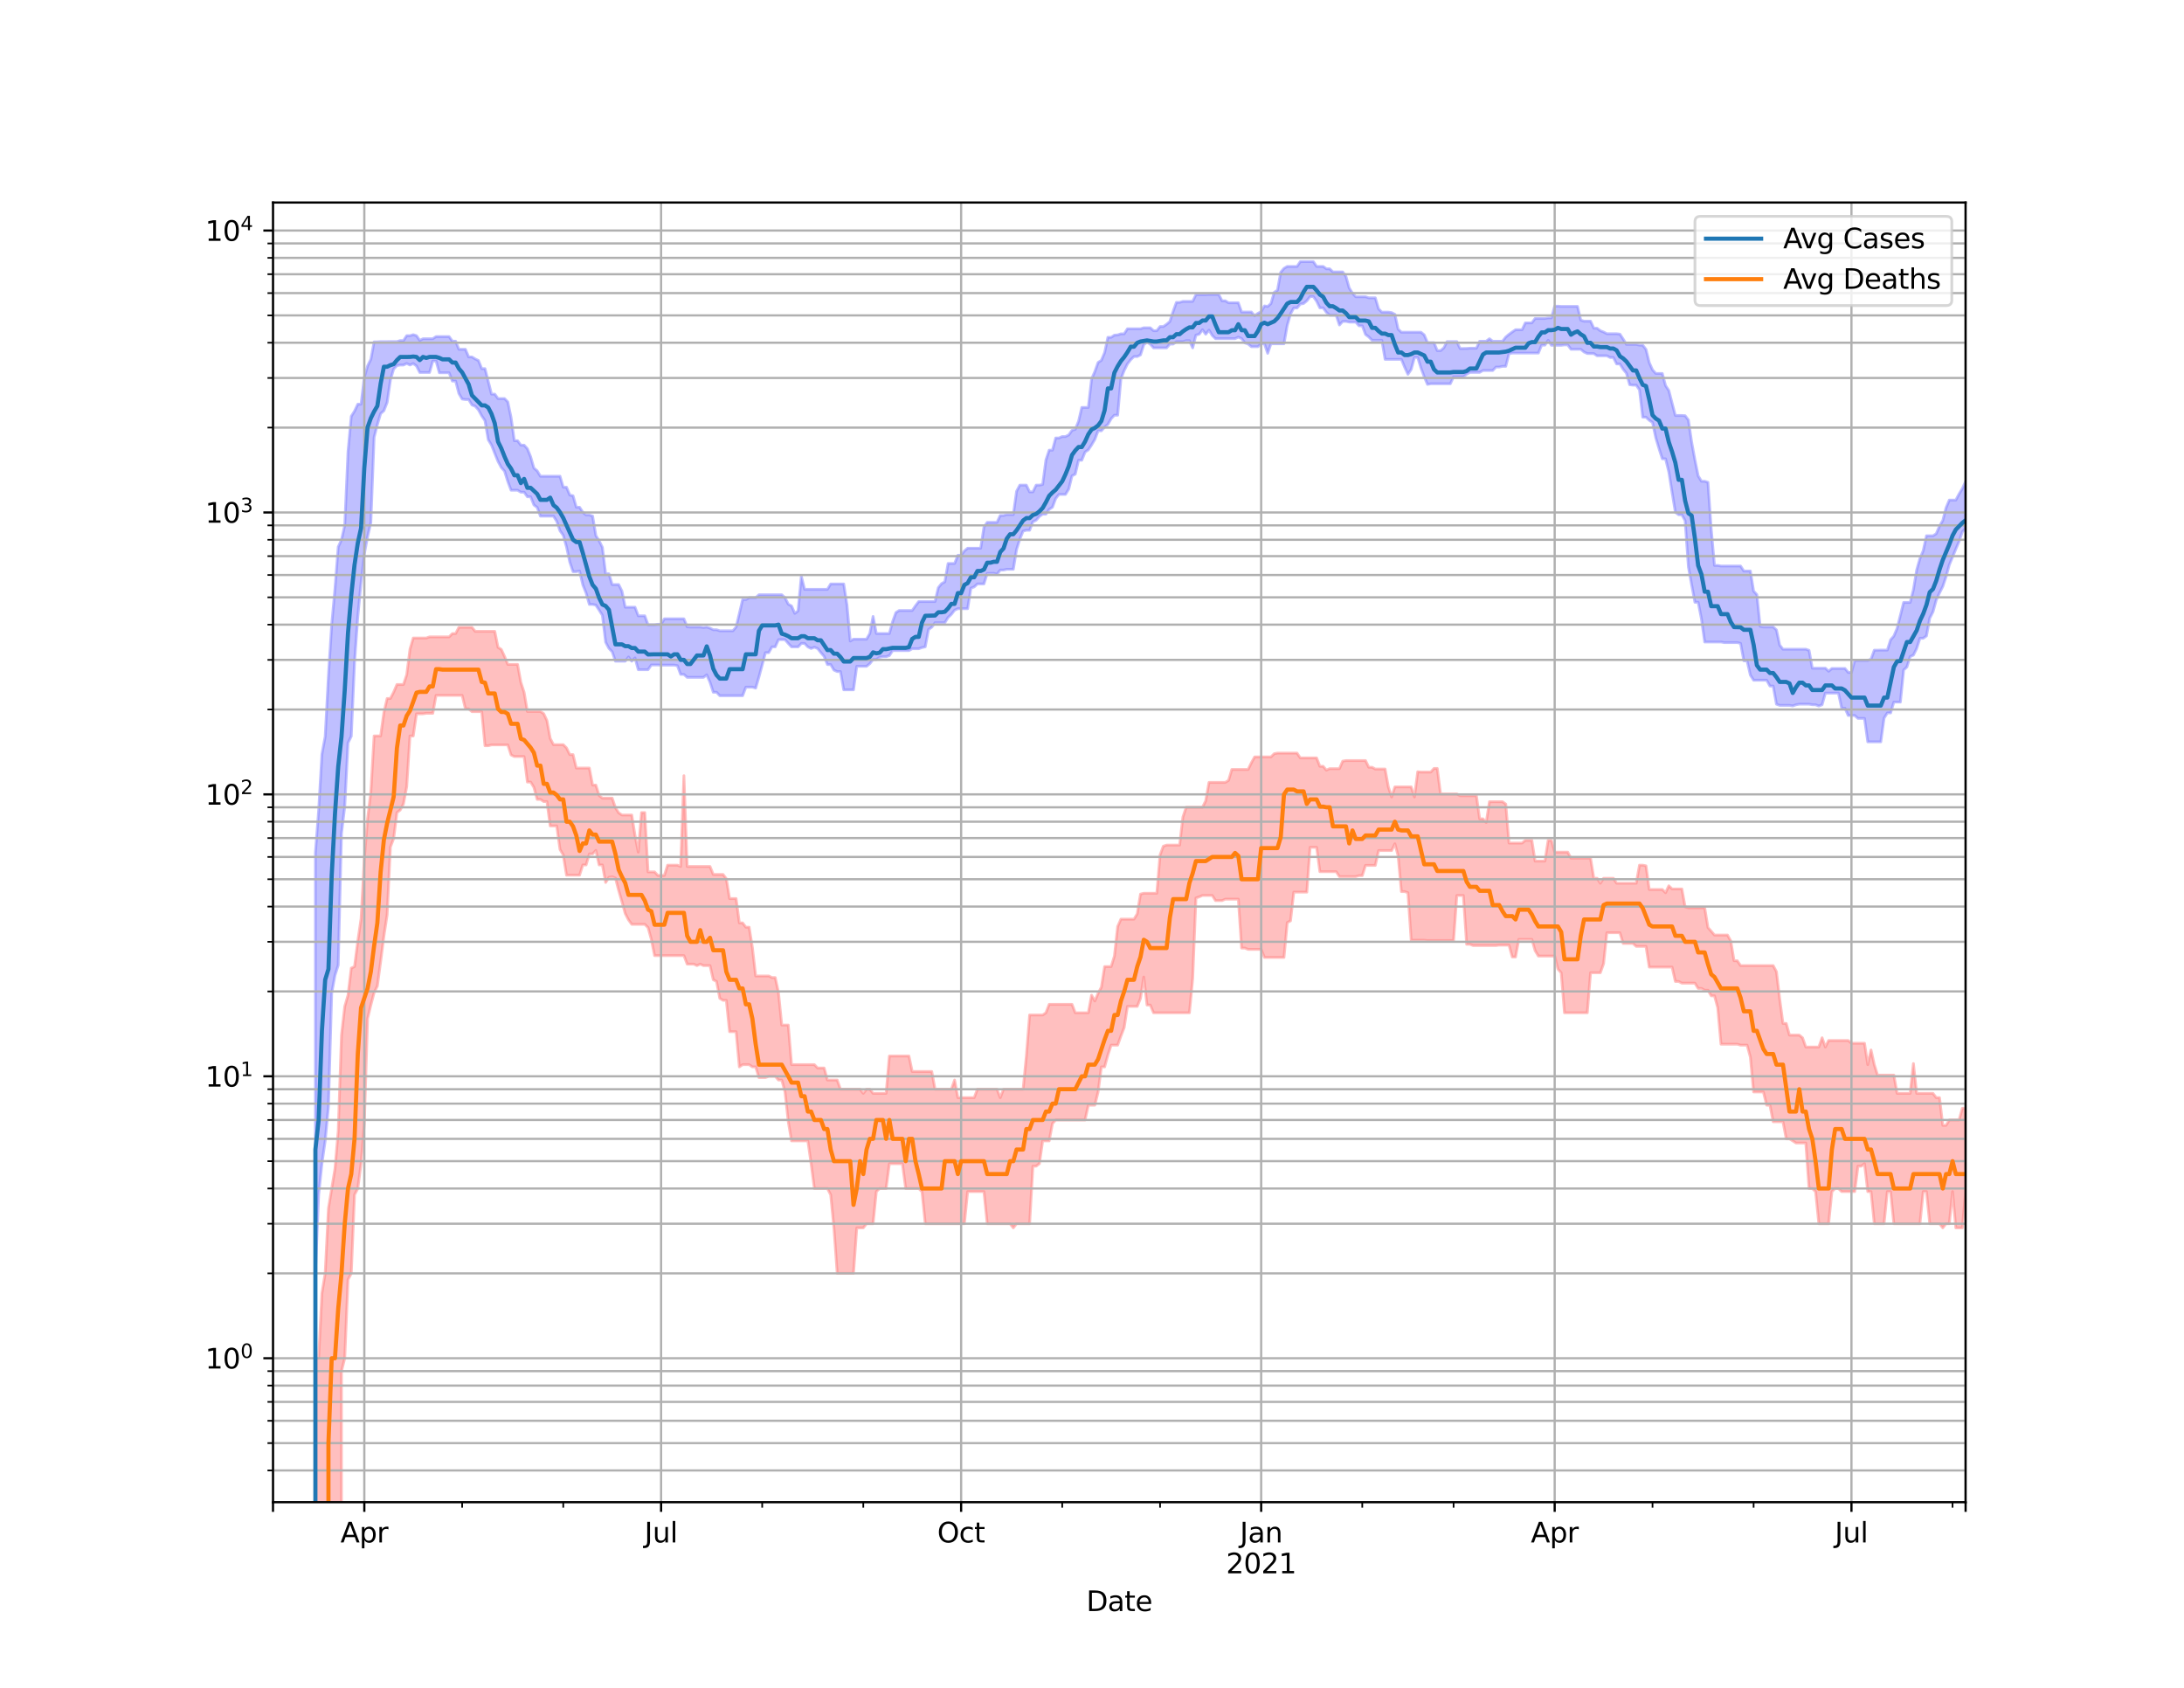 <?xml version="1.0" encoding="utf-8" standalone="no"?>
<!DOCTYPE svg PUBLIC "-//W3C//DTD SVG 1.1//EN"
  "http://www.w3.org/Graphics/SVG/1.1/DTD/svg11.dtd">
<svg height="612pt" version="1.1" viewBox="0 0 792 612" width="792pt" xmlns="http://www.w3.org/2000/svg" xmlns:xlink="http://www.w3.org/1999/xlink">
 <defs>
  <style type="text/css">*{stroke-linecap:butt;stroke-linejoin:round;}</style>
 </defs>
 <g id="figure_1">
  <g id="patch_1">
   <path d="M 0 612 
L 792 612 
L 792 0 
L 0 0 
z
" style="fill:#ffffff;"/>
  </g>
  <g id="axes_1">
   <g id="patch_2">
    <path d="M 99 544.68 
L 712.8 544.68 
L 712.8 73.44 
L 99 73.44 
z
" style="fill:#ffffff;"/>
   </g>
   <g id="PolyCollection_1">
    <path clip-path="url(#p68e2955192)" d="M 99 102716.49 
L 99 102716.49 
L 100.183 102716.49 
L 101.365 102716.49 
L 102.548 102716.49 
L 103.731 102716.49 
L 104.913 102716.49 
L 106.096 102716.49 
L 107.279 102716.49 
L 108.461 102716.49 
L 109.644 102716.49 
L 110.827 102716.49 
L 112.009 102716.49 
L 113.192 102716.49 
L 114.375 309.191 
L 115.557 293.816 
L 116.74 273.452 
L 117.923 267.063 
L 119.105 244.958 
L 120.288 226.45 
L 121.471 213.452 
L 122.653 198.286 
L 123.836 195.733 
L 125.018 190.478 
L 126.201 163.764 
L 127.384 150.933 
L 128.566 149.072 
L 129.749 146.553 
L 130.932 146.553 
L 132.114 136.788 
L 133.297 132.683 
L 134.48 130.303 
L 135.662 123.961 
L 136.845 123.961 
L 138.028 123.875 
L 139.21 123.875 
L 140.393 123.875 
L 141.576 123.858 
L 142.758 123.858 
L 143.941 123.858 
L 145.124 123.5 
L 146.306 123.5 
L 147.489 121.718 
L 148.672 121.718 
L 149.854 121.34 
L 151.037 121.718 
L 152.22 123.416 
L 153.402 122.826 
L 154.585 122.826 
L 155.768 122.826 
L 156.95 122.826 
L 158.133 122.05 
L 159.316 122.05 
L 160.498 122.05 
L 161.681 122.05 
L 162.864 122.05 
L 164.046 123.707 
L 165.229 123.707 
L 166.412 126.653 
L 167.594 126.653 
L 168.777 126.653 
L 169.96 129.429 
L 171.142 129.429 
L 172.325 130.149 
L 173.508 130.727 
L 174.69 133.667 
L 175.873 133.667 
L 177.055 138.253 
L 178.238 142.903 
L 179.421 142.903 
L 180.603 144.525 
L 181.786 144.525 
L 182.969 144.525 
L 184.151 145.743 
L 185.334 151.37 
L 186.517 159.8 
L 187.699 159.8 
L 188.882 161.405 
L 190.065 161.405 
L 191.247 162.71 
L 192.43 165.626 
L 193.613 169.726 
L 194.795 170.723 
L 195.978 172.68 
L 197.161 172.68 
L 198.343 172.68 
L 199.526 172.68 
L 200.709 172.68 
L 201.891 172.68 
L 203.074 172.68 
L 204.257 176.661 
L 205.439 176.661 
L 206.622 179.503 
L 207.805 179.769 
L 208.987 183.917 
L 210.17 183.917 
L 211.353 185.74 
L 212.535 186.735 
L 213.718 186.735 
L 214.901 187.104 
L 216.083 194.211 
L 217.266 196.09 
L 218.449 198.451 
L 219.631 208.052 
L 220.814 208.052 
L 221.997 211.963 
L 223.179 211.963 
L 224.362 211.963 
L 225.545 214.337 
L 226.727 220.164 
L 227.91 220.164 
L 229.092 220.164 
L 230.275 220.164 
L 231.458 223.294 
L 232.64 223.294 
L 233.823 223.294 
L 235.006 226.55 
L 236.188 226.55 
L 237.371 226.55 
L 238.554 226.35 
L 239.736 226.35 
L 240.919 224.381 
L 242.102 224.381 
L 243.284 224.381 
L 244.467 224.381 
L 245.65 224.381 
L 246.832 224.381 
L 248.015 224.381 
L 249.198 227.29 
L 250.38 227.357 
L 251.563 227.357 
L 252.746 227.357 
L 253.928 227.357 
L 255.111 227.516 
L 256.294 227.38 
L 257.476 227.755 
L 258.659 228.342 
L 259.842 228.342 
L 261.024 228.725 
L 262.207 228.725 
L 263.39 228.725 
L 264.572 228.725 
L 265.755 228.725 
L 266.938 227.38 
L 268.12 222.415 
L 269.303 217.403 
L 270.486 217.403 
L 271.668 216.73 
L 272.851 216.73 
L 274.034 216.73 
L 275.216 215.657 
L 276.399 215.657 
L 277.582 215.657 
L 278.764 215.657 
L 279.947 215.657 
L 281.129 215.657 
L 282.312 215.657 
L 283.495 215.657 
L 284.677 216.73 
L 285.86 219.071 
L 287.043 219.724 
L 288.225 222.405 
L 289.408 221.513 
L 290.591 208.947 
L 291.773 213.692 
L 292.956 213.692 
L 294.139 213.692 
L 295.321 213.692 
L 296.504 213.692 
L 297.687 213.692 
L 298.869 213.692 
L 300.052 213.692 
L 301.235 211.739 
L 302.417 211.739 
L 303.6 211.739 
L 304.783 211.739 
L 305.965 211.739 
L 307.148 219.373 
L 308.331 232.435 
L 309.513 231.755 
L 310.696 231.755 
L 311.879 231.755 
L 313.061 231.755 
L 314.244 231.755 
L 315.427 229.716 
L 316.609 223.522 
L 317.792 229.716 
L 318.975 229.716 
L 320.157 229.716 
L 321.34 229.716 
L 322.523 229.716 
L 323.705 225.377 
L 324.888 222.112 
L 326.071 221.364 
L 327.253 221.364 
L 328.436 221.364 
L 329.618 221.364 
L 330.801 221.364 
L 331.984 219.667 
L 333.166 218.114 
L 334.349 218.114 
L 335.532 218.114 
L 336.714 218.114 
L 337.897 218.114 
L 339.08 218.114 
L 340.262 213.097 
L 341.445 211.62 
L 342.628 210.966 
L 343.81 204.31 
L 344.993 204.31 
L 346.176 204.31 
L 347.358 201.334 
L 348.541 201.334 
L 349.724 199.763 
L 350.906 198.765 
L 352.089 198.765 
L 353.272 198.765 
L 354.454 198.765 
L 355.637 198.765 
L 356.82 191.094 
L 358.002 189.402 
L 359.185 189.402 
L 360.368 189.402 
L 361.55 189.402 
L 362.733 186.908 
L 363.916 186.908 
L 365.098 186.581 
L 366.281 186.581 
L 367.464 186.581 
L 368.646 178.134 
L 369.829 175.905 
L 371.012 175.905 
L 372.194 175.905 
L 373.377 178.355 
L 374.56 178.355 
L 375.742 175.905 
L 376.925 175.905 
L 378.108 175.65 
L 379.29 166.779 
L 380.473 163.232 
L 381.655 163.232 
L 382.838 158.81 
L 384.021 158.81 
L 385.203 158.284 
L 386.386 158.284 
L 387.569 157.707 
L 388.751 156.033 
L 389.934 155.673 
L 391.117 152.761 
L 392.299 147.725 
L 393.482 147.725 
L 394.665 147.725 
L 395.847 137.424 
L 397.03 134.723 
L 398.213 131.42 
L 399.395 130.664 
L 400.578 127.834 
L 401.761 122.314 
L 402.943 122.314 
L 404.126 121.528 
L 405.309 121.44 
L 406.491 121.042 
L 407.674 121.042 
L 408.857 119.214 
L 410.039 119.214 
L 411.222 119.214 
L 412.405 119.214 
L 413.587 119.214 
L 414.77 118.859 
L 415.953 118.859 
L 417.135 118.859 
L 418.318 119.902 
L 419.501 119.902 
L 420.683 118.394 
L 421.866 118.394 
L 423.049 117.585 
L 424.231 116.587 
L 425.414 112.925 
L 426.597 109.641 
L 427.779 109.641 
L 428.962 109.278 
L 430.145 109.278 
L 431.327 109.278 
L 432.51 109.278 
L 433.692 106.866 
L 434.875 106.866 
L 436.058 106.866 
L 437.24 106.866 
L 438.423 106.781 
L 439.606 106.781 
L 440.788 106.781 
L 441.971 106.781 
L 443.154 109.068 
L 444.336 109.068 
L 445.519 109.785 
L 446.702 109.785 
L 447.884 109.785 
L 449.067 109.785 
L 450.25 113.134 
L 451.432 113.134 
L 452.615 113.134 
L 453.798 113.134 
L 454.98 114.5 
L 456.163 113.614 
L 457.346 113.041 
L 458.528 110.921 
L 459.711 111.116 
L 460.894 110.068 
L 462.076 105.989 
L 463.259 105.243 
L 464.442 98.706 
L 465.624 97.311 
L 466.807 96.609 
L 467.99 96.609 
L 469.172 96.609 
L 470.355 96.609 
L 471.538 94.86 
L 472.72 94.86 
L 473.903 94.86 
L 475.086 94.86 
L 476.268 94.86 
L 477.451 96.609 
L 478.634 96.609 
L 479.816 96.609 
L 480.999 97.47 
L 482.182 97.47 
L 483.364 98.602 
L 484.547 98.602 
L 485.729 98.602 
L 486.912 98.602 
L 488.095 100.233 
L 489.277 104.421 
L 490.46 106.306 
L 491.643 107.608 
L 492.825 107.608 
L 494.008 107.608 
L 495.191 107.608 
L 496.373 107.987 
L 497.556 107.987 
L 498.739 107.987 
L 499.921 112 
L 501.104 113.183 
L 502.287 113.183 
L 503.469 113.183 
L 504.652 113.349 
L 505.835 113.968 
L 507.017 119.358 
L 508.2 120.459 
L 509.383 120.459 
L 510.565 120.459 
L 511.748 120.459 
L 512.931 120.459 
L 514.113 120.459 
L 515.296 120.459 
L 516.479 121.422 
L 517.661 124.233 
L 518.844 124.233 
L 520.027 124.233 
L 521.209 127.142 
L 522.392 127.142 
L 523.575 126.136 
L 524.757 123.862 
L 525.94 123.862 
L 527.123 123.862 
L 528.305 123.862 
L 529.488 126.366 
L 530.671 126.366 
L 531.853 126.341 
L 533.036 126.258 
L 534.218 126.258 
L 535.401 126.258 
L 536.584 123.731 
L 537.766 123.731 
L 538.949 123.731 
L 540.132 122.826 
L 541.314 123.738 
L 542.497 123.738 
L 543.68 123.738 
L 544.862 123.738 
L 546.045 122.221 
L 547.228 121.234 
L 548.41 120.363 
L 549.593 119.558 
L 550.776 119.558 
L 551.958 119.558 
L 553.141 117.076 
L 554.324 117.076 
L 555.506 117.076 
L 556.689 115.468 
L 557.872 115.468 
L 559.054 115.468 
L 560.237 115.468 
L 561.42 115.277 
L 562.602 115.277 
L 563.785 111.013 
L 564.968 111.013 
L 566.15 111.102 
L 567.333 111.102 
L 568.516 111.102 
L 569.698 111.102 
L 570.881 111.102 
L 572.064 111.102 
L 573.246 116.076 
L 574.429 116.456 
L 575.612 116.456 
L 576.794 116.456 
L 577.977 119.004 
L 579.16 119.004 
L 580.342 119.927 
L 581.525 120.381 
L 582.708 121.011 
L 583.89 121.011 
L 585.073 121.011 
L 586.255 121.011 
L 587.438 121.16 
L 588.621 122.944 
L 589.803 124.892 
L 590.986 124.892 
L 592.169 124.892 
L 593.351 124.892 
L 594.534 125.158 
L 595.717 125.158 
L 596.899 126.689 
L 598.082 131.466 
L 599.265 134.098 
L 600.447 135.405 
L 601.63 135.405 
L 602.813 135.426 
L 603.995 139.81 
L 605.178 141.608 
L 606.361 146.151 
L 607.543 150.651 
L 608.726 150.651 
L 609.909 150.651 
L 611.091 150.729 
L 612.274 152.291 
L 613.457 160.301 
L 614.639 166.756 
L 615.822 172.542 
L 617.005 174.5 
L 618.187 174.5 
L 619.37 174.884 
L 620.553 191.901 
L 621.735 205.022 
L 622.918 205.022 
L 624.101 205.235 
L 625.283 205.235 
L 626.466 205.235 
L 627.649 205.235 
L 628.831 205.235 
L 630.014 205.235 
L 631.197 205.235 
L 632.379 207.052 
L 633.562 207.052 
L 634.745 207.052 
L 635.927 214.346 
L 637.11 215.605 
L 638.292 227.087 
L 639.475 227.335 
L 640.658 227.335 
L 641.84 227.335 
L 643.023 227.335 
L 644.206 228.399 
L 645.388 233.906 
L 646.571 235.4 
L 647.754 235.4 
L 648.936 235.4 
L 650.119 235.4 
L 651.302 235.4 
L 652.484 235.4 
L 653.667 235.4 
L 654.85 235.4 
L 656.032 235.808 
L 657.215 242.282 
L 658.398 242.282 
L 659.58 242.282 
L 660.763 242.282 
L 661.946 242.282 
L 663.128 243.388 
L 664.311 242.377 
L 665.494 242.377 
L 666.676 242.377 
L 667.859 242.377 
L 669.042 242.377 
L 670.224 243.812 
L 671.407 243.812 
L 672.59 239.474 
L 673.772 239.474 
L 674.955 239.474 
L 676.138 239.474 
L 677.32 239.474 
L 678.503 238.986 
L 679.686 235.754 
L 680.868 235.754 
L 682.051 235.713 
L 683.234 235.713 
L 684.416 235.713 
L 685.599 231.994 
L 686.782 230.633 
L 687.964 227.835 
L 689.147 223.119 
L 690.329 218.437 
L 691.512 218.437 
L 692.695 218.437 
L 693.877 213.792 
L 695.06 206.66 
L 696.243 202.502 
L 697.425 199.672 
L 698.608 194.275 
L 699.791 194.275 
L 700.973 194.275 
L 702.156 193.508 
L 703.339 190.76 
L 704.521 188.738 
L 705.704 184.147 
L 706.887 181.327 
L 708.069 181.327 
L 709.252 181.327 
L 710.435 179.108 
L 711.617 177.148 
L 712.8 174.576 
L 712.8 191.678 
L 712.8 191.678 
L 711.617 192.807 
L 710.435 196.325 
L 709.252 199.105 
L 708.069 201.975 
L 706.887 204.817 
L 705.704 209.142 
L 704.521 212.664 
L 703.339 214.992 
L 702.156 217.557 
L 700.973 221.841 
L 699.791 224.149 
L 698.608 230.584 
L 697.425 231.432 
L 696.243 231.432 
L 695.06 235.156 
L 693.877 237.539 
L 692.695 238.069 
L 691.512 241.856 
L 690.329 242.936 
L 689.147 254.576 
L 687.964 254.576 
L 686.782 254.576 
L 685.599 258.505 
L 684.416 258.505 
L 683.234 260.393 
L 682.051 268.986 
L 680.868 268.986 
L 679.686 268.986 
L 678.503 268.986 
L 677.32 268.986 
L 676.138 260.489 
L 674.955 260.489 
L 673.772 260.489 
L 672.59 259.428 
L 671.407 259.428 
L 670.224 259.428 
L 669.042 256.781 
L 667.859 256.781 
L 666.676 251.314 
L 665.494 251.314 
L 664.311 251.314 
L 663.128 251.314 
L 661.946 251.314 
L 660.763 255.547 
L 659.58 255.998 
L 658.398 255.547 
L 657.215 255.526 
L 656.032 255.334 
L 654.85 255.334 
L 653.667 255.334 
L 652.484 255.334 
L 651.302 255.547 
L 650.119 255.955 
L 648.936 255.761 
L 647.754 255.761 
L 646.571 255.761 
L 645.388 255.761 
L 644.206 255.334 
L 643.023 248.749 
L 641.84 248.749 
L 640.658 246.638 
L 639.475 246.638 
L 638.292 246.638 
L 637.11 246.638 
L 635.927 246.638 
L 634.745 244.79 
L 633.562 239.638 
L 632.379 239.593 
L 631.197 233.281 
L 630.014 232.997 
L 628.831 232.997 
L 627.649 232.997 
L 626.466 232.997 
L 625.283 232.997 
L 624.101 232.792 
L 622.918 232.792 
L 621.735 232.792 
L 620.553 232.792 
L 619.37 232.792 
L 618.187 232.792 
L 617.005 224.424 
L 615.822 218.382 
L 614.639 218.382 
L 613.457 212.075 
L 612.274 205.552 
L 611.091 188.785 
L 609.909 186.649 
L 608.726 186.649 
L 607.543 185.731 
L 606.361 178.52 
L 605.178 171.148 
L 603.995 166.362 
L 602.813 166.362 
L 601.63 162.691 
L 600.447 158.728 
L 599.265 153.182 
L 598.082 152.4 
L 596.899 151.276 
L 595.717 151.276 
L 594.534 141.343 
L 593.351 139.649 
L 592.169 139.649 
L 590.986 139.499 
L 589.803 135.33 
L 588.621 133.874 
L 587.438 131.969 
L 586.255 131.969 
L 585.073 129.627 
L 583.89 129.627 
L 582.708 129.005 
L 581.525 129.005 
L 580.342 129.005 
L 579.16 129.005 
L 577.977 128.201 
L 576.794 128.201 
L 575.612 128.174 
L 574.429 127.641 
L 573.246 126.64 
L 572.064 126.64 
L 570.881 126.64 
L 569.698 126.64 
L 568.516 125.058 
L 567.333 125.058 
L 566.15 125.208 
L 564.968 125.208 
L 563.785 125.208 
L 562.602 125.208 
L 561.42 123.383 
L 560.237 125.153 
L 559.054 125.153 
L 557.872 128.017 
L 556.689 128.017 
L 555.506 128.017 
L 554.324 128.017 
L 553.141 128.017 
L 551.958 128.017 
L 550.776 128.017 
L 549.593 128.017 
L 548.41 128.017 
L 547.228 128.224 
L 546.045 132.834 
L 544.862 132.834 
L 543.68 133.089 
L 542.497 133.089 
L 541.314 134.345 
L 540.132 134.345 
L 538.949 134.345 
L 537.766 134.345 
L 536.584 135.023 
L 535.401 135.023 
L 534.218 135.023 
L 533.036 135.023 
L 531.853 135.673 
L 530.671 136.612 
L 529.488 136.612 
L 528.305 136.612 
L 527.123 136.612 
L 525.94 139.155 
L 524.757 139.155 
L 523.575 139.155 
L 522.392 139.155 
L 521.209 139.155 
L 520.027 139.155 
L 518.844 139.155 
L 517.661 139.377 
L 516.479 136.612 
L 515.296 133.448 
L 514.113 129.608 
L 512.931 129.591 
L 511.748 133.953 
L 510.565 135.714 
L 509.383 133.147 
L 508.2 130.295 
L 507.017 130.295 
L 505.835 130.295 
L 504.652 130.295 
L 503.469 130.295 
L 502.287 130.295 
L 501.104 123.389 
L 499.921 123.389 
L 498.739 123.389 
L 497.556 123.389 
L 496.373 122.165 
L 495.191 121.275 
L 494.008 118.132 
L 492.825 118.132 
L 491.643 116.79 
L 490.46 116.79 
L 489.277 116.79 
L 488.095 116.538 
L 486.912 116.538 
L 485.729 117.845 
L 484.547 114.312 
L 483.364 114.312 
L 482.182 114.312 
L 480.999 113.249 
L 479.816 111.636 
L 478.634 111.636 
L 477.451 109.213 
L 476.268 107.535 
L 475.086 107.535 
L 473.903 109.076 
L 472.72 110.052 
L 471.538 110.257 
L 470.355 111.669 
L 469.172 111.669 
L 467.99 113.85 
L 466.807 117.939 
L 465.624 124.648 
L 464.442 124.648 
L 463.259 124.648 
L 462.076 124.648 
L 460.894 124.648 
L 459.711 128.109 
L 458.528 124.663 
L 457.346 124.663 
L 456.163 125.713 
L 454.98 125.713 
L 453.798 125.713 
L 452.615 124.728 
L 451.432 124.318 
L 450.25 122.759 
L 449.067 122.239 
L 447.884 122.795 
L 446.702 122.795 
L 445.519 122.795 
L 444.336 122.795 
L 443.154 122.795 
L 441.971 122.795 
L 440.788 122.795 
L 439.606 121.632 
L 438.423 119.716 
L 437.24 121.183 
L 436.058 119.567 
L 434.875 121.183 
L 433.692 121.51 
L 432.51 126.137 
L 431.327 123.507 
L 430.145 123.507 
L 428.962 123.862 
L 427.779 123.862 
L 426.597 123.862 
L 425.414 124.772 
L 424.231 124.772 
L 423.049 126.137 
L 421.866 126.137 
L 420.683 126.137 
L 419.501 126.137 
L 418.318 126.137 
L 417.135 124.813 
L 415.953 124.047 
L 414.77 125.011 
L 413.587 128.684 
L 412.405 129.293 
L 411.222 129.293 
L 410.039 130.421 
L 408.857 131.961 
L 407.674 134.34 
L 406.491 137.333 
L 405.309 150.546 
L 404.126 150.546 
L 402.943 151.818 
L 401.761 153.871 
L 400.578 154.868 
L 399.395 156.208 
L 398.213 156.208 
L 397.03 159.33 
L 395.847 161.335 
L 394.665 163.11 
L 393.482 163.926 
L 392.299 166.883 
L 391.117 166.883 
L 389.934 171.92 
L 388.751 172.548 
L 387.569 177.331 
L 386.386 179.276 
L 385.203 179.276 
L 384.021 179.276 
L 382.838 180.76 
L 381.655 183.925 
L 380.473 184.685 
L 379.29 186.428 
L 378.108 186.428 
L 376.925 187.269 
L 375.742 188.633 
L 374.56 189.181 
L 373.377 192.259 
L 372.194 192.259 
L 371.012 192.584 
L 369.829 195.495 
L 368.646 199.255 
L 367.464 206.419 
L 366.281 206.419 
L 365.098 206.419 
L 363.916 206.696 
L 362.733 206.696 
L 361.55 208.221 
L 360.368 207.869 
L 359.185 207.869 
L 358.002 207.869 
L 356.82 211.724 
L 355.637 211.724 
L 354.454 211.724 
L 353.272 212.819 
L 352.089 213.27 
L 350.906 220.707 
L 349.724 220.707 
L 348.541 220.707 
L 347.358 220.707 
L 346.176 221.236 
L 344.993 222.771 
L 343.81 223.887 
L 342.628 225.79 
L 341.445 225.79 
L 340.262 225.79 
L 339.08 225.79 
L 337.897 227.414 
L 336.714 228.261 
L 335.532 234.527 
L 334.349 234.807 
L 333.166 235.224 
L 331.984 235.224 
L 330.801 235.224 
L 329.618 235.904 
L 328.436 235.904 
L 327.253 235.904 
L 326.071 235.904 
L 324.888 235.904 
L 323.705 235.904 
L 322.523 237.71 
L 321.34 238.112 
L 320.157 238.112 
L 318.975 238.315 
L 317.792 239.133 
L 316.609 239.133 
L 315.427 240.634 
L 314.244 241.606 
L 313.061 241.606 
L 311.879 241.606 
L 310.696 241.606 
L 309.513 250.126 
L 308.331 250.126 
L 307.148 250.126 
L 305.965 250.126 
L 304.783 243.502 
L 303.6 243.502 
L 302.417 242.968 
L 301.235 240.955 
L 300.052 240.955 
L 298.869 238.011 
L 297.687 236.638 
L 296.504 235.156 
L 295.321 234.673 
L 294.139 235.129 
L 292.956 234.553 
L 291.773 233.307 
L 290.591 233.307 
L 289.408 234.553 
L 288.225 234.553 
L 287.043 234.553 
L 285.86 233.307 
L 284.677 231.931 
L 283.495 231.931 
L 282.312 231.931 
L 281.129 234.553 
L 279.947 234.553 
L 278.764 236.651 
L 277.582 236.651 
L 276.399 241.094 
L 275.216 245.466 
L 274.034 249.507 
L 272.851 249.154 
L 271.668 249.154 
L 270.486 249.154 
L 269.303 252.256 
L 268.12 252.256 
L 266.938 252.256 
L 265.755 252.256 
L 264.572 252.256 
L 263.39 252.256 
L 262.207 252.256 
L 261.024 252.256 
L 259.842 251.004 
L 258.659 251.004 
L 257.476 247.378 
L 256.294 244.69 
L 255.111 245.602 
L 253.928 245.602 
L 252.746 245.602 
L 251.563 245.602 
L 250.38 245.602 
L 249.198 245.602 
L 248.015 244.54 
L 246.832 244.54 
L 245.65 241.357 
L 244.467 241.171 
L 243.284 241.171 
L 242.102 241.171 
L 240.919 241.171 
L 239.736 241.171 
L 238.554 241.109 
L 237.371 241.109 
L 236.188 241.109 
L 235.006 242.823 
L 233.823 242.823 
L 232.64 242.823 
L 231.458 242.823 
L 230.275 238.547 
L 229.092 239.742 
L 227.91 238.228 
L 226.727 239.742 
L 225.545 239.742 
L 224.362 239.742 
L 223.179 239.742 
L 221.997 236.318 
L 220.814 235.089 
L 219.631 232.869 
L 218.449 223.109 
L 217.266 221.206 
L 216.083 219.411 
L 214.901 219.156 
L 213.718 219.156 
L 212.535 215.018 
L 211.353 212.067 
L 210.17 207.038 
L 208.987 207.282 
L 207.805 207.282 
L 206.622 203.761 
L 205.439 198.304 
L 204.257 194.104 
L 203.074 192.444 
L 201.891 189.009 
L 200.709 187.149 
L 199.526 187.149 
L 198.343 187.149 
L 197.161 187.149 
L 195.978 187.149 
L 194.795 183.972 
L 193.613 183.099 
L 192.43 180.119 
L 191.247 180.119 
L 190.065 178.467 
L 188.882 178.467 
L 187.699 177.747 
L 186.517 177.747 
L 185.334 177.747 
L 184.151 174.6 
L 182.969 170.833 
L 181.786 169.516 
L 180.603 167.309 
L 179.421 164.387 
L 178.238 161.389 
L 177.055 159.435 
L 175.873 152.521 
L 174.69 150.785 
L 173.508 148.601 
L 172.325 147.29 
L 171.142 146.838 
L 169.96 144.869 
L 168.777 144.869 
L 167.594 144.695 
L 166.412 142.684 
L 165.229 138.174 
L 164.046 138.174 
L 162.864 135.155 
L 161.681 135.155 
L 160.498 135.155 
L 159.316 135.155 
L 158.133 130.899 
L 156.95 130.899 
L 155.768 135.058 
L 154.585 135.058 
L 153.402 135.058 
L 152.22 135.058 
L 151.037 132.698 
L 149.854 131.807 
L 148.672 132.355 
L 147.489 131.795 
L 146.306 132.355 
L 145.124 132.355 
L 143.941 132.564 
L 142.758 133.803 
L 141.576 137.806 
L 140.393 145.916 
L 139.21 148.929 
L 138.028 149.976 
L 136.845 153.971 
L 135.662 158.574 
L 134.48 189.512 
L 133.297 194.593 
L 132.114 200.889 
L 130.932 211.225 
L 129.749 223.615 
L 128.566 240.269 
L 127.384 266.952 
L 126.201 269.363 
L 125.018 292.422 
L 123.836 302.194 
L 122.653 349.941 
L 121.471 353.674 
L 120.288 360.162 
L 119.105 401.294 
L 117.923 413.688 
L 116.74 421.933 
L 115.557 433.22 
L 114.375 461.715 
L 113.192 102716.49 
L 112.009 102716.49 
L 110.827 102716.49 
L 109.644 102716.49 
L 108.461 102716.49 
L 107.279 102716.49 
L 106.096 102716.49 
L 104.913 102716.49 
L 103.731 102716.49 
L 102.548 102716.49 
L 101.365 102716.49 
L 100.183 102716.49 
L 99 102716.49 
z
" style="fill:#8080ff;fill-opacity:0.5;stroke:#8080ff;stroke-opacity:0.5;"/>
   </g>
   <g id="PolyCollection_2">
    <path clip-path="url(#p68e2955192)" d="M 99 102716.49 
L 99 102716.49 
L 100.183 102716.49 
L 101.365 102716.49 
L 102.548 102716.49 
L 103.731 102716.49 
L 104.913 102716.49 
L 106.096 102716.49 
L 107.279 102716.49 
L 108.461 102716.49 
L 109.644 102716.49 
L 110.827 102716.49 
L 112.009 102716.49 
L 113.192 102716.49 
L 114.375 492.488 
L 115.557 492.488 
L 116.74 468.93 
L 117.923 461.715 
L 119.105 438.158 
L 120.288 430.943 
L 121.471 423.783 
L 122.653 410.077 
L 123.836 375.326 
L 125.018 364.915 
L 126.201 360.843 
L 127.384 351.028 
L 128.566 350.481 
L 129.749 341.195 
L 130.932 333.15 
L 132.114 311.464 
L 133.297 296.85 
L 134.48 287.16 
L 135.662 266.842 
L 136.845 266.842 
L 138.028 266.842 
L 139.21 258.345 
L 140.393 253.258 
L 141.576 253.258 
L 142.758 250.966 
L 143.941 248.203 
L 145.124 248.203 
L 146.306 248.203 
L 147.489 244.656 
L 148.672 235.4 
L 149.854 231.333 
L 151.037 231.333 
L 152.22 231.333 
L 153.402 231.333 
L 154.585 231.333 
L 155.768 230.926 
L 156.95 230.926 
L 158.133 230.926 
L 159.316 230.926 
L 160.498 230.926 
L 161.681 230.926 
L 162.864 230.926 
L 164.046 229.74 
L 165.229 229.74 
L 166.412 227.459 
L 167.594 227.459 
L 168.777 227.459 
L 169.96 227.459 
L 171.142 227.459 
L 172.325 228.912 
L 173.508 228.912 
L 174.69 228.912 
L 175.873 228.912 
L 177.055 228.912 
L 178.238 228.912 
L 179.421 228.912 
L 180.603 234.74 
L 181.786 235.468 
L 182.969 238.026 
L 184.151 240.909 
L 185.334 240.909 
L 186.517 240.909 
L 187.699 240.909 
L 188.882 247.432 
L 190.065 251.024 
L 191.247 257.983 
L 192.43 257.983 
L 193.613 257.983 
L 194.795 257.983 
L 195.978 257.983 
L 197.161 258.757 
L 198.343 261.284 
L 199.526 267.732 
L 200.709 270.009 
L 201.891 270.009 
L 203.074 270.009 
L 204.257 270.009 
L 205.439 271.178 
L 206.622 273.612 
L 207.805 273.612 
L 208.987 278.49 
L 210.17 278.49 
L 211.353 278.49 
L 212.535 278.49 
L 213.718 278.49 
L 214.901 284.664 
L 216.083 284.664 
L 217.266 288.441 
L 218.449 289.392 
L 219.631 289.392 
L 220.814 289.392 
L 221.997 289.392 
L 223.179 292.865 
L 224.362 294.735 
L 225.545 295.517 
L 226.727 295.517 
L 227.91 295.517 
L 229.092 295.517 
L 230.275 302.871 
L 231.458 308.977 
L 232.64 294.632 
L 233.823 294.632 
L 235.006 316.141 
L 236.188 316.141 
L 237.371 316.141 
L 238.554 317.414 
L 239.736 317.414 
L 240.919 317.414 
L 242.102 313.702 
L 243.284 313.702 
L 244.467 313.702 
L 245.65 313.702 
L 246.832 314.179 
L 248.015 281.259 
L 249.198 314.179 
L 250.38 314.179 
L 251.563 314.179 
L 252.746 314.179 
L 253.928 314.179 
L 255.111 314.179 
L 256.294 314.179 
L 257.476 314.179 
L 258.659 317.071 
L 259.842 317.071 
L 261.024 317.071 
L 262.207 317.071 
L 263.39 318.635 
L 264.572 325.819 
L 265.755 325.819 
L 266.938 325.819 
L 268.12 334.647 
L 269.303 334.647 
L 270.486 336.196 
L 271.668 336.196 
L 272.851 343.612 
L 274.034 353.869 
L 275.216 353.869 
L 276.399 353.869 
L 277.582 353.869 
L 278.764 353.869 
L 279.947 354.46 
L 281.129 354.46 
L 282.312 359.937 
L 283.495 371.675 
L 284.677 371.675 
L 285.86 371.675 
L 287.043 386.032 
L 288.225 386.032 
L 289.408 386.032 
L 290.591 386.032 
L 291.773 386.032 
L 292.956 386.032 
L 294.139 386.032 
L 295.321 386.032 
L 296.504 387.26 
L 297.687 387.26 
L 298.869 387.26 
L 300.052 391.616 
L 301.235 391.616 
L 302.417 391.616 
L 303.6 391.616 
L 304.783 394.941 
L 305.965 394.941 
L 307.148 394.941 
L 308.331 394.941 
L 309.513 394.941 
L 310.696 394.941 
L 311.879 394.941 
L 313.061 396.446 
L 314.244 394.941 
L 315.427 394.941 
L 316.609 396.446 
L 317.792 396.446 
L 318.975 396.446 
L 320.157 396.446 
L 321.34 396.446 
L 322.523 382.915 
L 323.705 382.915 
L 324.888 382.915 
L 326.071 382.915 
L 327.253 382.915 
L 328.436 382.915 
L 329.618 382.915 
L 330.801 388.522 
L 331.984 388.522 
L 333.166 388.522 
L 334.349 388.522 
L 335.532 388.522 
L 336.714 388.522 
L 337.897 388.522 
L 339.08 394.941 
L 340.262 394.941 
L 341.445 394.941 
L 342.628 394.941 
L 343.81 394.941 
L 344.993 394.941 
L 346.176 391.616 
L 347.358 398.004 
L 348.541 398.004 
L 349.724 398.004 
L 350.906 398.004 
L 352.089 398.004 
L 353.272 398.004 
L 354.454 394.941 
L 355.637 394.941 
L 356.82 394.941 
L 358.002 394.941 
L 359.185 394.941 
L 360.368 394.941 
L 361.55 394.941 
L 362.733 398.004 
L 363.916 394.941 
L 365.098 394.941 
L 366.281 394.941 
L 367.464 394.941 
L 368.646 394.941 
L 369.829 394.941 
L 371.012 394.941 
L 372.194 382.915 
L 373.377 368.031 
L 374.56 368.031 
L 375.742 368.031 
L 376.925 368.031 
L 378.108 368.031 
L 379.29 367.231 
L 380.473 364.169 
L 381.655 364.169 
L 382.838 364.169 
L 384.021 364.169 
L 385.203 364.169 
L 386.386 364.169 
L 387.569 364.169 
L 388.751 364.169 
L 389.934 367.231 
L 391.117 367.231 
L 392.299 367.231 
L 393.482 367.231 
L 394.665 367.231 
L 395.847 360.843 
L 397.03 362.952 
L 398.213 360.162 
L 399.395 357.964 
L 400.578 350.481 
L 401.761 350.481 
L 402.943 350.481 
L 404.126 346.664 
L 405.309 335.934 
L 406.491 333.273 
L 407.674 333.273 
L 408.857 333.273 
L 410.039 333.273 
L 411.222 333.273 
L 412.405 331.348 
L 413.587 324.186 
L 414.77 323.886 
L 415.953 323.886 
L 417.135 323.886 
L 418.318 323.886 
L 419.501 323.886 
L 420.683 309.984 
L 421.866 306.824 
L 423.049 306.419 
L 424.231 306.419 
L 425.414 306.419 
L 426.597 306.419 
L 427.779 306.419 
L 428.962 296.258 
L 430.145 292.717 
L 431.327 292.717 
L 432.51 292.717 
L 433.692 292.717 
L 434.875 292.717 
L 436.058 292.717 
L 437.24 290.363 
L 438.423 283.687 
L 439.606 283.687 
L 440.788 283.687 
L 441.971 283.687 
L 443.154 283.687 
L 444.336 283.687 
L 445.519 282.969 
L 446.702 278.994 
L 447.884 278.994 
L 449.067 278.994 
L 450.25 278.994 
L 451.432 278.994 
L 452.615 278.994 
L 453.798 276.563 
L 454.98 274.454 
L 456.163 274.454 
L 457.346 274.454 
L 458.528 274.454 
L 459.711 274.454 
L 460.894 274.454 
L 462.076 273.292 
L 463.259 273.07 
L 464.442 273.07 
L 465.624 273.07 
L 466.807 273.07 
L 467.99 273.07 
L 469.172 273.07 
L 470.355 273.07 
L 471.538 274.815 
L 472.72 274.815 
L 473.903 274.815 
L 475.086 274.815 
L 476.268 274.815 
L 477.451 274.815 
L 478.634 277.85 
L 479.816 277.85 
L 480.999 279.248 
L 482.182 278.705 
L 483.364 278.705 
L 484.547 278.705 
L 485.729 278.705 
L 486.912 275.984 
L 488.095 275.781 
L 489.277 275.781 
L 490.46 275.781 
L 491.643 275.781 
L 492.825 275.781 
L 494.008 275.781 
L 495.191 275.781 
L 496.373 278.204 
L 497.556 278.204 
L 498.739 278.849 
L 499.921 278.849 
L 501.104 278.849 
L 502.287 278.849 
L 503.469 285.327 
L 504.652 288.982 
L 505.835 285.327 
L 507.017 285.327 
L 508.2 285.327 
L 509.383 285.327 
L 510.565 285.327 
L 511.748 285.327 
L 512.931 288.982 
L 514.113 279.834 
L 515.296 279.945 
L 516.479 279.945 
L 517.661 279.945 
L 518.844 279.945 
L 520.027 278.633 
L 521.209 278.633 
L 522.392 287.862 
L 523.575 287.862 
L 524.757 287.862 
L 525.94 287.862 
L 527.123 287.862 
L 528.305 287.862 
L 529.488 288.531 
L 530.671 288.531 
L 531.853 288.531 
L 533.036 288.531 
L 534.218 288.531 
L 535.401 288.531 
L 536.584 296.904 
L 537.766 296.904 
L 538.949 298.224 
L 540.132 290.692 
L 541.314 290.692 
L 542.497 290.692 
L 543.68 290.692 
L 544.862 290.692 
L 546.045 291.549 
L 547.228 305.687 
L 548.41 305.687 
L 549.593 305.687 
L 550.776 305.687 
L 551.958 305.687 
L 553.141 304.706 
L 554.324 304.706 
L 555.506 304.706 
L 556.689 312.223 
L 557.872 312.223 
L 559.054 312.223 
L 560.237 312.223 
L 561.42 304.706 
L 562.602 304.706 
L 563.785 308.977 
L 564.968 308.977 
L 566.15 308.977 
L 567.333 308.977 
L 568.516 308.977 
L 569.698 311.164 
L 570.881 311.164 
L 572.064 311.164 
L 573.246 311.164 
L 574.429 311.164 
L 575.612 311.164 
L 576.794 311.164 
L 577.977 318.458 
L 579.16 318.458 
L 580.342 320.256 
L 581.525 318.458 
L 582.708 318.458 
L 583.89 318.458 
L 585.073 318.458 
L 586.255 320.256 
L 587.438 320.256 
L 588.621 320.256 
L 589.803 320.256 
L 590.986 320.256 
L 592.169 320.256 
L 593.351 320.256 
L 594.534 313.702 
L 595.717 313.702 
L 596.899 313.94 
L 598.082 322.514 
L 599.265 322.514 
L 600.447 322.514 
L 601.63 322.514 
L 602.813 322.514 
L 603.995 323.687 
L 605.178 321.183 
L 606.361 322.321 
L 607.543 322.321 
L 608.726 322.321 
L 609.909 322.321 
L 611.091 328.83 
L 612.274 329.165 
L 613.457 329.165 
L 614.639 329.165 
L 615.822 329.165 
L 617.005 329.165 
L 618.187 329.165 
L 619.37 336.327 
L 620.553 337.664 
L 621.735 339.043 
L 622.918 339.043 
L 624.101 339.043 
L 625.283 339.043 
L 626.466 339.043 
L 627.649 341.195 
L 628.831 348.359 
L 630.014 348.359 
L 631.197 350.12 
L 632.379 350.12 
L 633.562 350.12 
L 634.745 350.12 
L 635.927 350.12 
L 637.11 350.12 
L 638.292 350.12 
L 639.475 350.12 
L 640.658 350.12 
L 641.84 350.12 
L 643.023 350.12 
L 644.206 352.331 
L 645.388 362.238 
L 646.571 371.094 
L 647.754 371.094 
L 648.936 375.326 
L 650.119 375.326 
L 651.302 375.326 
L 652.484 375.326 
L 653.667 376.287 
L 654.85 379.652 
L 656.032 379.652 
L 657.215 379.652 
L 658.398 379.652 
L 659.58 379.652 
L 660.763 376.287 
L 661.946 379.652 
L 663.128 377.27 
L 664.311 377.27 
L 665.494 377.27 
L 666.676 377.27 
L 667.859 377.27 
L 669.042 377.27 
L 670.224 377.27 
L 671.407 378.276 
L 672.59 378.276 
L 673.772 378.276 
L 674.955 378.276 
L 676.138 378.276 
L 677.32 386.032 
L 678.503 380.714 
L 679.686 386.032 
L 680.868 389.822 
L 682.051 389.822 
L 683.234 389.822 
L 684.416 389.822 
L 685.599 389.822 
L 686.782 389.822 
L 687.964 396.446 
L 689.147 396.446 
L 690.329 396.446 
L 691.512 396.446 
L 692.695 396.446 
L 693.877 385.63 
L 695.06 396.446 
L 696.243 396.446 
L 697.425 396.446 
L 698.608 396.446 
L 699.791 396.446 
L 700.973 396.446 
L 702.156 398.004 
L 703.339 398.004 
L 704.521 408.043 
L 705.704 408.043 
L 706.887 406.098 
L 708.069 406.098 
L 709.252 406.098 
L 710.435 406.098 
L 711.617 401.867 
L 712.8 401.867 
L 712.8 432.067 
L 712.8 432.067 
L 711.617 445.219 
L 710.435 445.219 
L 709.252 445.219 
L 708.069 432.067 
L 706.887 443.714 
L 705.704 443.714 
L 704.521 445.219 
L 703.339 443.714 
L 702.156 443.714 
L 700.973 443.714 
L 699.791 443.714 
L 698.608 432.067 
L 697.425 432.067 
L 696.243 443.714 
L 695.06 443.714 
L 693.877 443.714 
L 692.695 443.714 
L 691.512 443.714 
L 690.329 443.714 
L 689.147 443.714 
L 687.964 443.714 
L 686.782 443.714 
L 685.599 432.067 
L 684.416 432.067 
L 683.234 443.714 
L 682.051 443.714 
L 680.868 443.714 
L 679.686 443.714 
L 678.503 432.067 
L 677.32 432.067 
L 676.138 421.933 
L 674.955 422.848 
L 673.772 422.848 
L 672.59 432.067 
L 671.407 432.067 
L 670.224 432.067 
L 669.042 432.067 
L 667.859 432.067 
L 666.676 430.943 
L 665.494 430.943 
L 664.311 432.067 
L 663.128 443.714 
L 661.946 443.714 
L 660.763 443.714 
L 659.58 443.714 
L 658.398 432.067 
L 657.215 430.943 
L 656.032 430.943 
L 654.85 414.447 
L 653.667 414.447 
L 652.484 414.447 
L 651.302 414.447 
L 650.119 413.688 
L 648.936 412.942 
L 647.754 412.942 
L 646.571 406.737 
L 645.388 406.737 
L 644.206 406.737 
L 643.023 406.737 
L 641.84 400.728 
L 640.658 400.728 
L 639.475 395.939 
L 638.292 395.939 
L 637.11 395.939 
L 635.927 395.939 
L 634.745 383.293 
L 633.562 378.959 
L 632.379 378.959 
L 631.197 378.959 
L 630.014 378.616 
L 628.831 378.616 
L 627.649 378.616 
L 626.466 378.616 
L 625.283 378.616 
L 624.101 378.616 
L 622.918 365.419 
L 621.735 361.073 
L 620.553 361.073 
L 619.37 359.049 
L 618.187 359.049 
L 617.005 358.395 
L 615.822 358.395 
L 614.639 356.487 
L 613.457 356.487 
L 612.274 356.487 
L 611.091 356.487 
L 609.909 356.487 
L 608.726 355.869 
L 607.543 355.869 
L 606.361 350.663 
L 605.178 350.663 
L 603.995 350.663 
L 602.813 350.663 
L 601.63 350.663 
L 600.447 350.663 
L 599.265 350.663 
L 598.082 350.663 
L 596.899 343.149 
L 595.717 343.149 
L 594.534 343.149 
L 593.351 343.149 
L 592.169 342.086 
L 590.986 342.086 
L 589.803 342.086 
L 588.621 342.086 
L 587.438 338.211 
L 586.255 338.211 
L 585.073 338.211 
L 583.89 338.211 
L 582.708 338.211 
L 581.525 349.407 
L 580.342 352.711 
L 579.16 352.711 
L 577.977 352.711 
L 576.794 352.711 
L 575.612 367.231 
L 574.429 367.231 
L 573.246 367.231 
L 572.064 367.231 
L 570.881 367.231 
L 569.698 367.231 
L 568.516 367.231 
L 567.333 367.231 
L 566.15 352.711 
L 564.968 351.397 
L 563.785 346.664 
L 562.602 346.664 
L 561.42 346.664 
L 560.237 346.664 
L 559.054 346.664 
L 557.872 346.664 
L 556.689 344.712 
L 555.506 340.611 
L 554.324 340.611 
L 553.141 340.611 
L 551.958 340.611 
L 550.776 340.611 
L 549.593 346.998 
L 548.41 346.998 
L 547.228 342.69 
L 546.045 342.69 
L 544.862 342.69 
L 543.68 342.69 
L 542.497 342.843 
L 541.314 342.843 
L 540.132 342.843 
L 538.949 342.843 
L 537.766 342.843 
L 536.584 342.843 
L 535.401 342.843 
L 534.218 342.843 
L 533.036 342.387 
L 531.853 342.387 
L 530.671 324.689 
L 529.488 324.689 
L 528.305 324.689 
L 527.123 341.049 
L 525.94 341.049 
L 524.757 341.049 
L 523.575 341.049 
L 522.392 341.049 
L 521.209 341.049 
L 520.027 341.049 
L 518.844 341.049 
L 517.661 341.049 
L 516.479 340.902 
L 515.296 340.902 
L 514.113 340.902 
L 512.931 340.902 
L 511.748 340.902 
L 510.565 323.687 
L 509.383 323.293 
L 508.2 323.293 
L 507.017 310.349 
L 505.835 305.952 
L 504.652 308.411 
L 503.469 308.411 
L 502.287 308.411 
L 501.104 308.411 
L 499.921 308.411 
L 498.739 313.781 
L 497.556 313.781 
L 496.373 313.781 
L 495.191 313.781 
L 494.008 317.5 
L 492.825 317.5 
L 491.643 317.846 
L 490.46 317.846 
L 489.277 317.846 
L 488.095 317.846 
L 486.912 317.846 
L 485.729 317.846 
L 484.547 316.058 
L 483.364 316.058 
L 482.182 316.058 
L 480.999 316.058 
L 479.816 316.058 
L 478.634 316.058 
L 477.451 307.233 
L 476.268 307.233 
L 475.086 307.233 
L 473.903 323.49 
L 472.72 323.49 
L 471.538 323.49 
L 470.355 323.49 
L 469.172 323.49 
L 467.99 333.892 
L 466.807 334.52 
L 465.624 347.165 
L 464.442 347.165 
L 463.259 347.165 
L 462.076 347.165 
L 460.894 347.165 
L 459.711 347.165 
L 458.528 347.165 
L 457.346 344.237 
L 456.163 344.237 
L 454.98 344.237 
L 453.798 344.237 
L 452.615 344.237 
L 451.432 343.767 
L 450.25 343.767 
L 449.067 326.027 
L 447.884 326.027 
L 446.702 326.027 
L 445.519 326.027 
L 444.336 326.027 
L 443.154 326.552 
L 441.971 326.552 
L 440.788 326.552 
L 439.606 324.689 
L 438.423 324.689 
L 437.24 324.689 
L 436.058 324.689 
L 434.875 325.199 
L 433.692 325.611 
L 432.51 354.858 
L 431.327 367.231 
L 430.145 367.231 
L 428.962 367.231 
L 427.779 367.231 
L 426.597 367.231 
L 425.414 367.231 
L 424.231 367.231 
L 423.049 367.231 
L 421.866 367.231 
L 420.683 367.231 
L 419.501 367.231 
L 418.318 367.231 
L 417.135 364.416 
L 415.953 364.416 
L 414.77 354.262 
L 413.587 362.002 
L 412.405 364.915 
L 411.222 364.915 
L 410.039 364.915 
L 408.857 364.915 
L 407.674 372.56 
L 406.491 375.644 
L 405.309 378.959 
L 404.126 378.959 
L 402.943 378.959 
L 401.761 382.541 
L 400.578 386.847 
L 399.395 386.847 
L 398.213 395.939 
L 397.03 400.728 
L 395.847 400.728 
L 394.665 400.728 
L 393.482 406.098 
L 392.299 406.098 
L 391.117 406.098 
L 389.934 406.098 
L 388.751 406.098 
L 387.569 406.098 
L 386.386 406.098 
L 385.203 406.098 
L 384.021 406.098 
L 382.838 406.098 
L 381.655 407.385 
L 380.473 413.688 
L 379.29 413.688 
L 378.108 413.688 
L 376.925 421.933 
L 375.742 422.848 
L 374.56 422.848 
L 373.377 443.714 
L 372.194 443.714 
L 371.012 443.714 
L 369.829 443.714 
L 368.646 443.714 
L 367.464 445.219 
L 366.281 443.714 
L 365.098 443.714 
L 363.916 443.714 
L 362.733 443.714 
L 361.55 443.714 
L 360.368 443.714 
L 359.185 443.714 
L 358.002 443.714 
L 356.82 432.067 
L 355.637 432.067 
L 354.454 432.067 
L 353.272 432.067 
L 352.089 432.067 
L 350.906 432.067 
L 349.724 443.714 
L 348.541 443.714 
L 347.358 443.714 
L 346.176 443.714 
L 344.993 443.714 
L 343.81 443.714 
L 342.628 443.714 
L 341.445 443.714 
L 340.262 443.714 
L 339.08 443.714 
L 337.897 443.714 
L 336.714 443.714 
L 335.532 443.714 
L 334.349 432.067 
L 333.166 430.943 
L 331.984 430.943 
L 330.801 430.943 
L 329.618 430.943 
L 328.436 430.943 
L 327.253 421.933 
L 326.071 421.933 
L 324.888 421.933 
L 323.705 421.933 
L 322.523 421.933 
L 321.34 430.943 
L 320.157 430.943 
L 318.975 430.943 
L 317.792 432.067 
L 316.609 443.714 
L 315.427 443.714 
L 314.244 443.714 
L 313.061 445.219 
L 311.879 445.219 
L 310.696 445.219 
L 309.513 461.715 
L 308.331 461.715 
L 307.148 461.715 
L 305.965 461.715 
L 304.783 461.715 
L 303.6 461.715 
L 302.417 445.219 
L 301.235 433.22 
L 300.052 430.943 
L 298.869 430.943 
L 297.687 430.943 
L 296.504 430.943 
L 295.321 430.943 
L 294.139 421.933 
L 292.956 413.688 
L 291.773 413.688 
L 290.591 413.688 
L 289.408 413.688 
L 288.225 413.688 
L 287.043 413.688 
L 285.86 406.737 
L 284.677 395.939 
L 283.495 391.616 
L 282.312 391.616 
L 281.129 390.264 
L 279.947 390.264 
L 278.764 390.264 
L 277.582 390.71 
L 276.399 390.71 
L 275.216 390.71 
L 274.034 386.847 
L 272.851 386.847 
L 271.668 386.032 
L 270.486 386.032 
L 269.303 386.032 
L 268.12 386.847 
L 266.938 374.075 
L 265.755 374.075 
L 264.572 374.075 
L 263.39 362.713 
L 262.207 362.713 
L 261.024 362.002 
L 259.842 355.869 
L 258.659 355.26 
L 257.476 350.12 
L 256.294 350.12 
L 255.111 350.12 
L 253.928 349.584 
L 252.746 350.12 
L 251.563 349.584 
L 250.38 349.584 
L 249.198 349.584 
L 248.015 346.498 
L 246.832 346.498 
L 245.65 346.498 
L 244.467 346.498 
L 243.284 346.498 
L 242.102 346.498 
L 240.919 346.498 
L 239.736 346.498 
L 238.554 346.498 
L 237.371 346.498 
L 236.188 340.611 
L 235.006 336.327 
L 233.823 335.157 
L 232.64 335.157 
L 231.458 335.157 
L 230.275 335.157 
L 229.092 335.157 
L 227.91 333.52 
L 226.727 331.23 
L 225.545 326.977 
L 224.362 322.901 
L 223.179 318.37 
L 221.997 317.933 
L 220.814 318.107 
L 219.631 319.982 
L 218.449 313.622 
L 217.266 313.622 
L 216.083 308.341 
L 214.901 309.622 
L 213.718 309.622 
L 212.535 313.622 
L 211.353 313.622 
L 210.17 317.328 
L 208.987 317.328 
L 207.805 317.328 
L 206.622 317.328 
L 205.439 317.328 
L 204.257 309.984 
L 203.074 307.992 
L 201.891 299.47 
L 200.709 299.47 
L 199.526 299.47 
L 198.343 290.645 
L 197.161 290.645 
L 195.978 289.852 
L 194.795 289.852 
L 193.613 285.495 
L 192.43 283.567 
L 191.247 283.567 
L 190.065 274.323 
L 188.882 274.323 
L 187.699 274.323 
L 186.517 274.323 
L 185.334 273.741 
L 184.151 270.098 
L 182.969 270.098 
L 181.786 270.098 
L 180.603 270.098 
L 179.421 270.098 
L 178.238 270.098 
L 177.055 270.395 
L 175.873 270.395 
L 174.69 258.051 
L 173.508 258.051 
L 172.325 258.051 
L 171.142 258.051 
L 169.96 257.024 
L 168.777 257.024 
L 167.594 252.137 
L 166.412 252.137 
L 165.229 252.137 
L 164.046 252.137 
L 162.864 252.137 
L 161.681 252.137 
L 160.498 252.137 
L 159.316 252.137 
L 158.133 252.137 
L 156.95 258.642 
L 155.768 258.642 
L 154.585 258.642 
L 153.402 258.826 
L 152.22 258.826 
L 151.037 258.826 
L 149.854 266.869 
L 148.672 266.869 
L 147.489 285.244 
L 146.306 291.501 
L 145.124 293.715 
L 143.941 294.632 
L 142.758 304.001 
L 141.576 307.164 
L 140.393 331.702 
L 139.21 339.465 
L 138.028 348.705 
L 136.845 357.537 
L 135.662 359.937 
L 134.48 364.416 
L 133.297 369.398 
L 132.114 407.385 
L 130.932 421.933 
L 129.749 430.943 
L 128.566 433.22 
L 127.384 461.715 
L 126.201 463.992 
L 125.018 492.488 
L 123.836 497.165 
L 122.653 102716.49 
L 121.471 102716.49 
L 120.288 102716.49 
L 119.105 102716.49 
L 117.923 102716.49 
L 116.74 102716.49 
L 115.557 102716.49 
L 114.375 102716.49 
L 113.192 102716.49 
L 112.009 102716.49 
L 110.827 102716.49 
L 109.644 102716.49 
L 108.461 102716.49 
L 107.279 102716.49 
L 106.096 102716.49 
L 104.913 102716.49 
L 103.731 102716.49 
L 102.548 102716.49 
L 101.365 102716.49 
L 100.183 102716.49 
L 99 102716.49 
z
" style="fill:#ff8080;fill-opacity:0.5;stroke:#ff8080;stroke-opacity:0.5;"/>
   </g>
   <g id="matplotlib.axis_1">
    <g id="xtick_1">
     <g id="line2d_1">
      <path clip-path="url(#p68e2955192)" d="M 99 544.68 
L 99 73.44 
" style="fill:none;stroke:#b0b0b0;stroke-linecap:square;stroke-width:0.8;"/>
     </g>
     <g id="line2d_2">
      <defs>
       <path d="M 0 0 
L 0 3.5 
" id="m4abed1d830" style="stroke:#000000;stroke-width:0.8;"/>
      </defs>
      <g>
       <use style="stroke:#000000;stroke-width:0.8;" x="99" xlink:href="#m4abed1d830" y="544.68"/>
      </g>
     </g>
    </g>
    <g id="xtick_2">
     <g id="line2d_3">
      <path clip-path="url(#p68e2955192)" d="M 132.114 544.68 
L 132.114 73.44 
" style="fill:none;stroke:#b0b0b0;stroke-linecap:square;stroke-width:0.8;"/>
     </g>
     <g id="line2d_4">
      <g>
       <use style="stroke:#000000;stroke-width:0.8;" x="132.114" xlink:href="#m4abed1d830" y="544.68"/>
      </g>
     </g>
     <g id="text_1">
      <!-- Apr -->
      <g transform="translate(123.464 559.278)scale(0.1 -0.1)">
       <defs>
        <path d="M 2188 4044 
L 1331 1722 
L 3047 1722 
L 2188 4044 
z
M 1831 4666 
L 2547 4666 
L 4325 0 
L 3669 0 
L 3244 1197 
L 1141 1197 
L 716 0 
L 50 0 
L 1831 4666 
z
" id="DejaVuSans-41" transform="scale(0.016)"/>
        <path d="M 1159 525 
L 1159 -1331 
L 581 -1331 
L 581 3500 
L 1159 3500 
L 1159 2969 
Q 1341 3281 1617 3432 
Q 1894 3584 2278 3584 
Q 2916 3584 3314 3078 
Q 3713 2572 3713 1747 
Q 3713 922 3314 415 
Q 2916 -91 2278 -91 
Q 1894 -91 1617 61 
Q 1341 213 1159 525 
z
M 3116 1747 
Q 3116 2381 2855 2742 
Q 2594 3103 2138 3103 
Q 1681 3103 1420 2742 
Q 1159 2381 1159 1747 
Q 1159 1113 1420 752 
Q 1681 391 2138 391 
Q 2594 391 2855 752 
Q 3116 1113 3116 1747 
z
" id="DejaVuSans-70" transform="scale(0.016)"/>
        <path d="M 2631 2963 
Q 2534 3019 2420 3045 
Q 2306 3072 2169 3072 
Q 1681 3072 1420 2755 
Q 1159 2438 1159 1844 
L 1159 0 
L 581 0 
L 581 3500 
L 1159 3500 
L 1159 2956 
Q 1341 3275 1631 3429 
Q 1922 3584 2338 3584 
Q 2397 3584 2469 3576 
Q 2541 3569 2628 3553 
L 2631 2963 
z
" id="DejaVuSans-72" transform="scale(0.016)"/>
       </defs>
       <use xlink:href="#DejaVuSans-41"/>
       <use x="68.408" xlink:href="#DejaVuSans-70"/>
       <use x="131.885" xlink:href="#DejaVuSans-72"/>
      </g>
     </g>
    </g>
    <g id="xtick_3">
     <g id="line2d_5">
      <path clip-path="url(#p68e2955192)" d="M 239.736 544.68 
L 239.736 73.44 
" style="fill:none;stroke:#b0b0b0;stroke-linecap:square;stroke-width:0.8;"/>
     </g>
     <g id="line2d_6">
      <g>
       <use style="stroke:#000000;stroke-width:0.8;" x="239.736" xlink:href="#m4abed1d830" y="544.68"/>
      </g>
     </g>
     <g id="text_2">
      <!-- Jul -->
      <g transform="translate(233.704 559.278)scale(0.1 -0.1)">
       <defs>
        <path d="M 628 4666 
L 1259 4666 
L 1259 325 
Q 1259 -519 939 -900 
Q 619 -1281 -91 -1281 
L -331 -1281 
L -331 -750 
L -134 -750 
Q 284 -750 456 -515 
Q 628 -281 628 325 
L 628 4666 
z
" id="DejaVuSans-4a" transform="scale(0.016)"/>
        <path d="M 544 1381 
L 544 3500 
L 1119 3500 
L 1119 1403 
Q 1119 906 1312 657 
Q 1506 409 1894 409 
Q 2359 409 2629 706 
Q 2900 1003 2900 1516 
L 2900 3500 
L 3475 3500 
L 3475 0 
L 2900 0 
L 2900 538 
Q 2691 219 2414 64 
Q 2138 -91 1772 -91 
Q 1169 -91 856 284 
Q 544 659 544 1381 
z
M 1991 3584 
L 1991 3584 
z
" id="DejaVuSans-75" transform="scale(0.016)"/>
        <path d="M 603 4863 
L 1178 4863 
L 1178 0 
L 603 0 
L 603 4863 
z
" id="DejaVuSans-6c" transform="scale(0.016)"/>
       </defs>
       <use xlink:href="#DejaVuSans-4a"/>
       <use x="29.492" xlink:href="#DejaVuSans-75"/>
       <use x="92.871" xlink:href="#DejaVuSans-6c"/>
      </g>
     </g>
    </g>
    <g id="xtick_4">
     <g id="line2d_7">
      <path clip-path="url(#p68e2955192)" d="M 348.541 544.68 
L 348.541 73.44 
" style="fill:none;stroke:#b0b0b0;stroke-linecap:square;stroke-width:0.8;"/>
     </g>
     <g id="line2d_8">
      <g>
       <use style="stroke:#000000;stroke-width:0.8;" x="348.541" xlink:href="#m4abed1d830" y="544.68"/>
      </g>
     </g>
     <g id="text_3">
      <!-- Oct -->
      <g transform="translate(339.896 559.278)scale(0.1 -0.1)">
       <defs>
        <path d="M 2522 4238 
Q 1834 4238 1429 3725 
Q 1025 3213 1025 2328 
Q 1025 1447 1429 934 
Q 1834 422 2522 422 
Q 3209 422 3611 934 
Q 4013 1447 4013 2328 
Q 4013 3213 3611 3725 
Q 3209 4238 2522 4238 
z
M 2522 4750 
Q 3503 4750 4090 4092 
Q 4678 3434 4678 2328 
Q 4678 1225 4090 567 
Q 3503 -91 2522 -91 
Q 1538 -91 948 565 
Q 359 1222 359 2328 
Q 359 3434 948 4092 
Q 1538 4750 2522 4750 
z
" id="DejaVuSans-4f" transform="scale(0.016)"/>
        <path d="M 3122 3366 
L 3122 2828 
Q 2878 2963 2633 3030 
Q 2388 3097 2138 3097 
Q 1578 3097 1268 2742 
Q 959 2388 959 1747 
Q 959 1106 1268 751 
Q 1578 397 2138 397 
Q 2388 397 2633 464 
Q 2878 531 3122 666 
L 3122 134 
Q 2881 22 2623 -34 
Q 2366 -91 2075 -91 
Q 1284 -91 818 406 
Q 353 903 353 1747 
Q 353 2603 823 3093 
Q 1294 3584 2113 3584 
Q 2378 3584 2631 3529 
Q 2884 3475 3122 3366 
z
" id="DejaVuSans-63" transform="scale(0.016)"/>
        <path d="M 1172 4494 
L 1172 3500 
L 2356 3500 
L 2356 3053 
L 1172 3053 
L 1172 1153 
Q 1172 725 1289 603 
Q 1406 481 1766 481 
L 2356 481 
L 2356 0 
L 1766 0 
Q 1100 0 847 248 
Q 594 497 594 1153 
L 594 3053 
L 172 3053 
L 172 3500 
L 594 3500 
L 594 4494 
L 1172 4494 
z
" id="DejaVuSans-74" transform="scale(0.016)"/>
       </defs>
       <use xlink:href="#DejaVuSans-4f"/>
       <use x="78.711" xlink:href="#DejaVuSans-63"/>
       <use x="133.691" xlink:href="#DejaVuSans-74"/>
      </g>
     </g>
    </g>
    <g id="xtick_5">
     <g id="line2d_9">
      <path clip-path="url(#p68e2955192)" d="M 457.346 544.68 
L 457.346 73.44 
" style="fill:none;stroke:#b0b0b0;stroke-linecap:square;stroke-width:0.8;"/>
     </g>
     <g id="line2d_10">
      <g>
       <use style="stroke:#000000;stroke-width:0.8;" x="457.346" xlink:href="#m4abed1d830" y="544.68"/>
      </g>
     </g>
     <g id="text_4">
      <!-- Jan -->
      <g transform="translate(449.638 559.278)scale(0.1 -0.1)">
       <defs>
        <path d="M 2194 1759 
Q 1497 1759 1228 1600 
Q 959 1441 959 1056 
Q 959 750 1161 570 
Q 1363 391 1709 391 
Q 2188 391 2477 730 
Q 2766 1069 2766 1631 
L 2766 1759 
L 2194 1759 
z
M 3341 1997 
L 3341 0 
L 2766 0 
L 2766 531 
Q 2569 213 2275 61 
Q 1981 -91 1556 -91 
Q 1019 -91 701 211 
Q 384 513 384 1019 
Q 384 1609 779 1909 
Q 1175 2209 1959 2209 
L 2766 2209 
L 2766 2266 
Q 2766 2663 2505 2880 
Q 2244 3097 1772 3097 
Q 1472 3097 1187 3025 
Q 903 2953 641 2809 
L 641 3341 
Q 956 3463 1253 3523 
Q 1550 3584 1831 3584 
Q 2591 3584 2966 3190 
Q 3341 2797 3341 1997 
z
" id="DejaVuSans-61" transform="scale(0.016)"/>
        <path d="M 3513 2113 
L 3513 0 
L 2938 0 
L 2938 2094 
Q 2938 2591 2744 2837 
Q 2550 3084 2163 3084 
Q 1697 3084 1428 2787 
Q 1159 2491 1159 1978 
L 1159 0 
L 581 0 
L 581 3500 
L 1159 3500 
L 1159 2956 
Q 1366 3272 1645 3428 
Q 1925 3584 2291 3584 
Q 2894 3584 3203 3211 
Q 3513 2838 3513 2113 
z
" id="DejaVuSans-6e" transform="scale(0.016)"/>
       </defs>
       <use xlink:href="#DejaVuSans-4a"/>
       <use x="29.492" xlink:href="#DejaVuSans-61"/>
       <use x="90.771" xlink:href="#DejaVuSans-6e"/>
      </g>
      <!-- 2021 -->
      <g transform="translate(444.621 570.476)scale(0.1 -0.1)">
       <defs>
        <path d="M 1228 531 
L 3431 531 
L 3431 0 
L 469 0 
L 469 531 
Q 828 903 1448 1529 
Q 2069 2156 2228 2338 
Q 2531 2678 2651 2914 
Q 2772 3150 2772 3378 
Q 2772 3750 2511 3984 
Q 2250 4219 1831 4219 
Q 1534 4219 1204 4116 
Q 875 4013 500 3803 
L 500 4441 
Q 881 4594 1212 4672 
Q 1544 4750 1819 4750 
Q 2544 4750 2975 4387 
Q 3406 4025 3406 3419 
Q 3406 3131 3298 2873 
Q 3191 2616 2906 2266 
Q 2828 2175 2409 1742 
Q 1991 1309 1228 531 
z
" id="DejaVuSans-32" transform="scale(0.016)"/>
        <path d="M 2034 4250 
Q 1547 4250 1301 3770 
Q 1056 3291 1056 2328 
Q 1056 1369 1301 889 
Q 1547 409 2034 409 
Q 2525 409 2770 889 
Q 3016 1369 3016 2328 
Q 3016 3291 2770 3770 
Q 2525 4250 2034 4250 
z
M 2034 4750 
Q 2819 4750 3233 4129 
Q 3647 3509 3647 2328 
Q 3647 1150 3233 529 
Q 2819 -91 2034 -91 
Q 1250 -91 836 529 
Q 422 1150 422 2328 
Q 422 3509 836 4129 
Q 1250 4750 2034 4750 
z
" id="DejaVuSans-30" transform="scale(0.016)"/>
        <path d="M 794 531 
L 1825 531 
L 1825 4091 
L 703 3866 
L 703 4441 
L 1819 4666 
L 2450 4666 
L 2450 531 
L 3481 531 
L 3481 0 
L 794 0 
L 794 531 
z
" id="DejaVuSans-31" transform="scale(0.016)"/>
       </defs>
       <use xlink:href="#DejaVuSans-32"/>
       <use x="63.623" xlink:href="#DejaVuSans-30"/>
       <use x="127.246" xlink:href="#DejaVuSans-32"/>
       <use x="190.869" xlink:href="#DejaVuSans-31"/>
      </g>
     </g>
    </g>
    <g id="xtick_6">
     <g id="line2d_11">
      <path clip-path="url(#p68e2955192)" d="M 563.785 544.68 
L 563.785 73.44 
" style="fill:none;stroke:#b0b0b0;stroke-linecap:square;stroke-width:0.8;"/>
     </g>
     <g id="line2d_12">
      <g>
       <use style="stroke:#000000;stroke-width:0.8;" x="563.785" xlink:href="#m4abed1d830" y="544.68"/>
      </g>
     </g>
     <g id="text_5">
      <!-- Apr -->
      <g transform="translate(555.135 559.278)scale(0.1 -0.1)">
       <use xlink:href="#DejaVuSans-41"/>
       <use x="68.408" xlink:href="#DejaVuSans-70"/>
       <use x="131.885" xlink:href="#DejaVuSans-72"/>
      </g>
     </g>
    </g>
    <g id="xtick_7">
     <g id="line2d_13">
      <path clip-path="url(#p68e2955192)" d="M 671.407 544.68 
L 671.407 73.44 
" style="fill:none;stroke:#b0b0b0;stroke-linecap:square;stroke-width:0.8;"/>
     </g>
     <g id="line2d_14">
      <g>
       <use style="stroke:#000000;stroke-width:0.8;" x="671.407" xlink:href="#m4abed1d830" y="544.68"/>
      </g>
     </g>
     <g id="text_6">
      <!-- Jul -->
      <g transform="translate(665.374 559.278)scale(0.1 -0.1)">
       <use xlink:href="#DejaVuSans-4a"/>
       <use x="29.492" xlink:href="#DejaVuSans-75"/>
       <use x="92.871" xlink:href="#DejaVuSans-6c"/>
      </g>
     </g>
    </g>
    <g id="xtick_8">
     <g id="line2d_15">
      <path clip-path="url(#p68e2955192)" d="M 712.8 544.68 
L 712.8 73.44 
" style="fill:none;stroke:#b0b0b0;stroke-linecap:square;stroke-width:0.8;"/>
     </g>
     <g id="line2d_16">
      <g>
       <use style="stroke:#000000;stroke-width:0.8;" x="712.8" xlink:href="#m4abed1d830" y="544.68"/>
      </g>
     </g>
    </g>
    <g id="xtick_9">
     <g id="line2d_17">
      <defs>
       <path d="M 0 0 
L 0 2 
" id="mbe9820739d" style="stroke:#000000;stroke-width:0.6;"/>
      </defs>
      <g>
       <use style="stroke:#000000;stroke-width:0.6;" x="167.594" xlink:href="#mbe9820739d" y="544.68"/>
      </g>
     </g>
    </g>
    <g id="xtick_10">
     <g id="line2d_18">
      <g>
       <use style="stroke:#000000;stroke-width:0.6;" x="204.257" xlink:href="#mbe9820739d" y="544.68"/>
      </g>
     </g>
    </g>
    <g id="xtick_11">
     <g id="line2d_19">
      <g>
       <use style="stroke:#000000;stroke-width:0.6;" x="276.399" xlink:href="#mbe9820739d" y="544.68"/>
      </g>
     </g>
    </g>
    <g id="xtick_12">
     <g id="line2d_20">
      <g>
       <use style="stroke:#000000;stroke-width:0.6;" x="313.061" xlink:href="#mbe9820739d" y="544.68"/>
      </g>
     </g>
    </g>
    <g id="xtick_13">
     <g id="line2d_21">
      <g>
       <use style="stroke:#000000;stroke-width:0.6;" x="385.203" xlink:href="#mbe9820739d" y="544.68"/>
      </g>
     </g>
    </g>
    <g id="xtick_14">
     <g id="line2d_22">
      <g>
       <use style="stroke:#000000;stroke-width:0.6;" x="420.683" xlink:href="#mbe9820739d" y="544.68"/>
      </g>
     </g>
    </g>
    <g id="xtick_15">
     <g id="line2d_23">
      <g>
       <use style="stroke:#000000;stroke-width:0.6;" x="494.008" xlink:href="#mbe9820739d" y="544.68"/>
      </g>
     </g>
    </g>
    <g id="xtick_16">
     <g id="line2d_24">
      <g>
       <use style="stroke:#000000;stroke-width:0.6;" x="527.123" xlink:href="#mbe9820739d" y="544.68"/>
      </g>
     </g>
    </g>
    <g id="xtick_17">
     <g id="line2d_25">
      <g>
       <use style="stroke:#000000;stroke-width:0.6;" x="599.265" xlink:href="#mbe9820739d" y="544.68"/>
      </g>
     </g>
    </g>
    <g id="xtick_18">
     <g id="line2d_26">
      <g>
       <use style="stroke:#000000;stroke-width:0.6;" x="635.927" xlink:href="#mbe9820739d" y="544.68"/>
      </g>
     </g>
    </g>
    <g id="xtick_19">
     <g id="line2d_27">
      <g>
       <use style="stroke:#000000;stroke-width:0.6;" x="708.069" xlink:href="#mbe9820739d" y="544.68"/>
      </g>
     </g>
    </g>
    <g id="text_7">
     <!-- Date -->
     <g transform="translate(393.949 584.154)scale(0.1 -0.1)">
      <defs>
       <path d="M 1259 4147 
L 1259 519 
L 2022 519 
Q 2988 519 3436 956 
Q 3884 1394 3884 2338 
Q 3884 3275 3436 3711 
Q 2988 4147 2022 4147 
L 1259 4147 
z
M 628 4666 
L 1925 4666 
Q 3281 4666 3915 4102 
Q 4550 3538 4550 2338 
Q 4550 1131 3912 565 
Q 3275 0 1925 0 
L 628 0 
L 628 4666 
z
" id="DejaVuSans-44" transform="scale(0.016)"/>
       <path d="M 3597 1894 
L 3597 1613 
L 953 1613 
Q 991 1019 1311 708 
Q 1631 397 2203 397 
Q 2534 397 2845 478 
Q 3156 559 3463 722 
L 3463 178 
Q 3153 47 2828 -22 
Q 2503 -91 2169 -91 
Q 1331 -91 842 396 
Q 353 884 353 1716 
Q 353 2575 817 3079 
Q 1281 3584 2069 3584 
Q 2775 3584 3186 3129 
Q 3597 2675 3597 1894 
z
M 3022 2063 
Q 3016 2534 2758 2815 
Q 2500 3097 2075 3097 
Q 1594 3097 1305 2825 
Q 1016 2553 972 2059 
L 3022 2063 
z
" id="DejaVuSans-65" transform="scale(0.016)"/>
      </defs>
      <use xlink:href="#DejaVuSans-44"/>
      <use x="77.002" xlink:href="#DejaVuSans-61"/>
      <use x="138.281" xlink:href="#DejaVuSans-74"/>
      <use x="177.49" xlink:href="#DejaVuSans-65"/>
     </g>
    </g>
   </g>
   <g id="matplotlib.axis_2">
    <g id="ytick_1">
     <g id="line2d_28">
      <path clip-path="url(#p68e2955192)" d="M 99 492.488 
L 712.8 492.488 
" style="fill:none;stroke:#b0b0b0;stroke-linecap:square;stroke-width:0.8;"/>
     </g>
     <g id="line2d_29">
      <defs>
       <path d="M 0 0 
L -3.5 0 
" id="me91a084207" style="stroke:#000000;stroke-width:0.8;"/>
      </defs>
      <g>
       <use style="stroke:#000000;stroke-width:0.8;" x="99" xlink:href="#me91a084207" y="492.488"/>
      </g>
     </g>
     <g id="text_8">
      <!-- $\mathdefault{10^{0}}$ -->
      <g transform="translate(74.4 496.287)scale(0.1 -0.1)">
       <use transform="translate(0 0.766)" xlink:href="#DejaVuSans-31"/>
       <use transform="translate(63.623 0.766)" xlink:href="#DejaVuSans-30"/>
       <use transform="translate(128.203 39.047)scale(0.7)" xlink:href="#DejaVuSans-30"/>
      </g>
     </g>
    </g>
    <g id="ytick_2">
     <g id="line2d_30">
      <path clip-path="url(#p68e2955192)" d="M 99 390.264 
L 712.8 390.264 
" style="fill:none;stroke:#b0b0b0;stroke-linecap:square;stroke-width:0.8;"/>
     </g>
     <g id="line2d_31">
      <g>
       <use style="stroke:#000000;stroke-width:0.8;" x="99" xlink:href="#me91a084207" y="390.264"/>
      </g>
     </g>
     <g id="text_9">
      <!-- $\mathdefault{10^{1}}$ -->
      <g transform="translate(74.4 394.063)scale(0.1 -0.1)">
       <use transform="translate(0 0.684)" xlink:href="#DejaVuSans-31"/>
       <use transform="translate(63.623 0.684)" xlink:href="#DejaVuSans-30"/>
       <use transform="translate(128.203 38.966)scale(0.7)" xlink:href="#DejaVuSans-31"/>
      </g>
     </g>
    </g>
    <g id="ytick_3">
     <g id="line2d_32">
      <path clip-path="url(#p68e2955192)" d="M 99 288.04 
L 712.8 288.04 
" style="fill:none;stroke:#b0b0b0;stroke-linecap:square;stroke-width:0.8;"/>
     </g>
     <g id="line2d_33">
      <g>
       <use style="stroke:#000000;stroke-width:0.8;" x="99" xlink:href="#me91a084207" y="288.04"/>
      </g>
     </g>
     <g id="text_10">
      <!-- $\mathdefault{10^{2}}$ -->
      <g transform="translate(74.4 291.839)scale(0.1 -0.1)">
       <use transform="translate(0 0.766)" xlink:href="#DejaVuSans-31"/>
       <use transform="translate(63.623 0.766)" xlink:href="#DejaVuSans-30"/>
       <use transform="translate(128.203 39.047)scale(0.7)" xlink:href="#DejaVuSans-32"/>
      </g>
     </g>
    </g>
    <g id="ytick_4">
     <g id="line2d_34">
      <path clip-path="url(#p68e2955192)" d="M 99 185.815 
L 712.8 185.815 
" style="fill:none;stroke:#b0b0b0;stroke-linecap:square;stroke-width:0.8;"/>
     </g>
     <g id="line2d_35">
      <g>
       <use style="stroke:#000000;stroke-width:0.8;" x="99" xlink:href="#me91a084207" y="185.815"/>
      </g>
     </g>
     <g id="text_11">
      <!-- $\mathdefault{10^{3}}$ -->
      <g transform="translate(74.4 189.615)scale(0.1 -0.1)">
       <defs>
        <path d="M 2597 2516 
Q 3050 2419 3304 2112 
Q 3559 1806 3559 1356 
Q 3559 666 3084 287 
Q 2609 -91 1734 -91 
Q 1441 -91 1130 -33 
Q 819 25 488 141 
L 488 750 
Q 750 597 1062 519 
Q 1375 441 1716 441 
Q 2309 441 2620 675 
Q 2931 909 2931 1356 
Q 2931 1769 2642 2001 
Q 2353 2234 1838 2234 
L 1294 2234 
L 1294 2753 
L 1863 2753 
Q 2328 2753 2575 2939 
Q 2822 3125 2822 3475 
Q 2822 3834 2567 4026 
Q 2313 4219 1838 4219 
Q 1578 4219 1281 4162 
Q 984 4106 628 3988 
L 628 4550 
Q 988 4650 1302 4700 
Q 1616 4750 1894 4750 
Q 2613 4750 3031 4423 
Q 3450 4097 3450 3541 
Q 3450 3153 3228 2886 
Q 3006 2619 2597 2516 
z
" id="DejaVuSans-33" transform="scale(0.016)"/>
       </defs>
       <use transform="translate(0 0.766)" xlink:href="#DejaVuSans-31"/>
       <use transform="translate(63.623 0.766)" xlink:href="#DejaVuSans-30"/>
       <use transform="translate(128.203 39.047)scale(0.7)" xlink:href="#DejaVuSans-33"/>
      </g>
     </g>
    </g>
    <g id="ytick_5">
     <g id="line2d_36">
      <path clip-path="url(#p68e2955192)" d="M 99 83.591 
L 712.8 83.591 
" style="fill:none;stroke:#b0b0b0;stroke-linecap:square;stroke-width:0.8;"/>
     </g>
     <g id="line2d_37">
      <g>
       <use style="stroke:#000000;stroke-width:0.8;" x="99" xlink:href="#me91a084207" y="83.591"/>
      </g>
     </g>
     <g id="text_12">
      <!-- $\mathdefault{10^{4}}$ -->
      <g transform="translate(74.4 87.391)scale(0.1 -0.1)">
       <defs>
        <path d="M 2419 4116 
L 825 1625 
L 2419 1625 
L 2419 4116 
z
M 2253 4666 
L 3047 4666 
L 3047 1625 
L 3713 1625 
L 3713 1100 
L 3047 1100 
L 3047 0 
L 2419 0 
L 2419 1100 
L 313 1100 
L 313 1709 
L 2253 4666 
z
" id="DejaVuSans-34" transform="scale(0.016)"/>
       </defs>
       <use transform="translate(0 0.684)" xlink:href="#DejaVuSans-31"/>
       <use transform="translate(63.623 0.684)" xlink:href="#DejaVuSans-30"/>
       <use transform="translate(128.203 38.966)scale(0.7)" xlink:href="#DejaVuSans-34"/>
      </g>
     </g>
    </g>
    <g id="ytick_6">
     <g id="line2d_38">
      <path clip-path="url(#p68e2955192)" d="M 99 533.167 
L 712.8 533.167 
" style="fill:none;stroke:#b0b0b0;stroke-linecap:square;stroke-width:0.8;"/>
     </g>
     <g id="line2d_39">
      <defs>
       <path d="M 0 0 
L -2 0 
" id="m0cb60b688e" style="stroke:#000000;stroke-width:0.6;"/>
      </defs>
      <g>
       <use style="stroke:#000000;stroke-width:0.6;" x="99" xlink:href="#m0cb60b688e" y="533.167"/>
      </g>
     </g>
    </g>
    <g id="ytick_7">
     <g id="line2d_40">
      <path clip-path="url(#p68e2955192)" d="M 99 523.26 
L 712.8 523.26 
" style="fill:none;stroke:#b0b0b0;stroke-linecap:square;stroke-width:0.8;"/>
     </g>
     <g id="line2d_41">
      <g>
       <use style="stroke:#000000;stroke-width:0.6;" x="99" xlink:href="#m0cb60b688e" y="523.26"/>
      </g>
     </g>
    </g>
    <g id="ytick_8">
     <g id="line2d_42">
      <path clip-path="url(#p68e2955192)" d="M 99 515.166 
L 712.8 515.166 
" style="fill:none;stroke:#b0b0b0;stroke-linecap:square;stroke-width:0.8;"/>
     </g>
     <g id="line2d_43">
      <g>
       <use style="stroke:#000000;stroke-width:0.6;" x="99" xlink:href="#m0cb60b688e" y="515.166"/>
      </g>
     </g>
    </g>
    <g id="ytick_9">
     <g id="line2d_44">
      <path clip-path="url(#p68e2955192)" d="M 99 508.322 
L 712.8 508.322 
" style="fill:none;stroke:#b0b0b0;stroke-linecap:square;stroke-width:0.8;"/>
     </g>
     <g id="line2d_45">
      <g>
       <use style="stroke:#000000;stroke-width:0.6;" x="99" xlink:href="#m0cb60b688e" y="508.322"/>
      </g>
     </g>
    </g>
    <g id="ytick_10">
     <g id="line2d_46">
      <path clip-path="url(#p68e2955192)" d="M 99 502.394 
L 712.8 502.394 
" style="fill:none;stroke:#b0b0b0;stroke-linecap:square;stroke-width:0.8;"/>
     </g>
     <g id="line2d_47">
      <g>
       <use style="stroke:#000000;stroke-width:0.6;" x="99" xlink:href="#m0cb60b688e" y="502.394"/>
      </g>
     </g>
    </g>
    <g id="ytick_11">
     <g id="line2d_48">
      <path clip-path="url(#p68e2955192)" d="M 99 497.165 
L 712.8 497.165 
" style="fill:none;stroke:#b0b0b0;stroke-linecap:square;stroke-width:0.8;"/>
     </g>
     <g id="line2d_49">
      <g>
       <use style="stroke:#000000;stroke-width:0.6;" x="99" xlink:href="#m0cb60b688e" y="497.165"/>
      </g>
     </g>
    </g>
    <g id="ytick_12">
     <g id="line2d_50">
      <path clip-path="url(#p68e2955192)" d="M 99 461.715 
L 712.8 461.715 
" style="fill:none;stroke:#b0b0b0;stroke-linecap:square;stroke-width:0.8;"/>
     </g>
     <g id="line2d_51">
      <g>
       <use style="stroke:#000000;stroke-width:0.6;" x="99" xlink:href="#m0cb60b688e" y="461.715"/>
      </g>
     </g>
    </g>
    <g id="ytick_13">
     <g id="line2d_52">
      <path clip-path="url(#p68e2955192)" d="M 99 443.714 
L 712.8 443.714 
" style="fill:none;stroke:#b0b0b0;stroke-linecap:square;stroke-width:0.8;"/>
     </g>
     <g id="line2d_53">
      <g>
       <use style="stroke:#000000;stroke-width:0.6;" x="99" xlink:href="#m0cb60b688e" y="443.714"/>
      </g>
     </g>
    </g>
    <g id="ytick_14">
     <g id="line2d_54">
      <path clip-path="url(#p68e2955192)" d="M 99 430.943 
L 712.8 430.943 
" style="fill:none;stroke:#b0b0b0;stroke-linecap:square;stroke-width:0.8;"/>
     </g>
     <g id="line2d_55">
      <g>
       <use style="stroke:#000000;stroke-width:0.6;" x="99" xlink:href="#m0cb60b688e" y="430.943"/>
      </g>
     </g>
    </g>
    <g id="ytick_15">
     <g id="line2d_56">
      <path clip-path="url(#p68e2955192)" d="M 99 421.036 
L 712.8 421.036 
" style="fill:none;stroke:#b0b0b0;stroke-linecap:square;stroke-width:0.8;"/>
     </g>
     <g id="line2d_57">
      <g>
       <use style="stroke:#000000;stroke-width:0.6;" x="99" xlink:href="#m0cb60b688e" y="421.036"/>
      </g>
     </g>
    </g>
    <g id="ytick_16">
     <g id="line2d_58">
      <path clip-path="url(#p68e2955192)" d="M 99 412.942 
L 712.8 412.942 
" style="fill:none;stroke:#b0b0b0;stroke-linecap:square;stroke-width:0.8;"/>
     </g>
     <g id="line2d_59">
      <g>
       <use style="stroke:#000000;stroke-width:0.6;" x="99" xlink:href="#m0cb60b688e" y="412.942"/>
      </g>
     </g>
    </g>
    <g id="ytick_17">
     <g id="line2d_60">
      <path clip-path="url(#p68e2955192)" d="M 99 406.098 
L 712.8 406.098 
" style="fill:none;stroke:#b0b0b0;stroke-linecap:square;stroke-width:0.8;"/>
     </g>
     <g id="line2d_61">
      <g>
       <use style="stroke:#000000;stroke-width:0.6;" x="99" xlink:href="#m0cb60b688e" y="406.098"/>
      </g>
     </g>
    </g>
    <g id="ytick_18">
     <g id="line2d_62">
      <path clip-path="url(#p68e2955192)" d="M 99 400.17 
L 712.8 400.17 
" style="fill:none;stroke:#b0b0b0;stroke-linecap:square;stroke-width:0.8;"/>
     </g>
     <g id="line2d_63">
      <g>
       <use style="stroke:#000000;stroke-width:0.6;" x="99" xlink:href="#m0cb60b688e" y="400.17"/>
      </g>
     </g>
    </g>
    <g id="ytick_19">
     <g id="line2d_64">
      <path clip-path="url(#p68e2955192)" d="M 99 394.941 
L 712.8 394.941 
" style="fill:none;stroke:#b0b0b0;stroke-linecap:square;stroke-width:0.8;"/>
     </g>
     <g id="line2d_65">
      <g>
       <use style="stroke:#000000;stroke-width:0.6;" x="99" xlink:href="#m0cb60b688e" y="394.941"/>
      </g>
     </g>
    </g>
    <g id="ytick_20">
     <g id="line2d_66">
      <path clip-path="url(#p68e2955192)" d="M 99 359.491 
L 712.8 359.491 
" style="fill:none;stroke:#b0b0b0;stroke-linecap:square;stroke-width:0.8;"/>
     </g>
     <g id="line2d_67">
      <g>
       <use style="stroke:#000000;stroke-width:0.6;" x="99" xlink:href="#m0cb60b688e" y="359.491"/>
      </g>
     </g>
    </g>
    <g id="ytick_21">
     <g id="line2d_68">
      <path clip-path="url(#p68e2955192)" d="M 99 341.49 
L 712.8 341.49 
" style="fill:none;stroke:#b0b0b0;stroke-linecap:square;stroke-width:0.8;"/>
     </g>
     <g id="line2d_69">
      <g>
       <use style="stroke:#000000;stroke-width:0.6;" x="99" xlink:href="#m0cb60b688e" y="341.49"/>
      </g>
     </g>
    </g>
    <g id="ytick_22">
     <g id="line2d_70">
      <path clip-path="url(#p68e2955192)" d="M 99 328.719 
L 712.8 328.719 
" style="fill:none;stroke:#b0b0b0;stroke-linecap:square;stroke-width:0.8;"/>
     </g>
     <g id="line2d_71">
      <g>
       <use style="stroke:#000000;stroke-width:0.6;" x="99" xlink:href="#m0cb60b688e" y="328.719"/>
      </g>
     </g>
    </g>
    <g id="ytick_23">
     <g id="line2d_72">
      <path clip-path="url(#p68e2955192)" d="M 99 318.812 
L 712.8 318.812 
" style="fill:none;stroke:#b0b0b0;stroke-linecap:square;stroke-width:0.8;"/>
     </g>
     <g id="line2d_73">
      <g>
       <use style="stroke:#000000;stroke-width:0.6;" x="99" xlink:href="#m0cb60b688e" y="318.812"/>
      </g>
     </g>
    </g>
    <g id="ytick_24">
     <g id="line2d_74">
      <path clip-path="url(#p68e2955192)" d="M 99 310.718 
L 712.8 310.718 
" style="fill:none;stroke:#b0b0b0;stroke-linecap:square;stroke-width:0.8;"/>
     </g>
     <g id="line2d_75">
      <g>
       <use style="stroke:#000000;stroke-width:0.6;" x="99" xlink:href="#m0cb60b688e" y="310.718"/>
      </g>
     </g>
    </g>
    <g id="ytick_25">
     <g id="line2d_76">
      <path clip-path="url(#p68e2955192)" d="M 99 303.874 
L 712.8 303.874 
" style="fill:none;stroke:#b0b0b0;stroke-linecap:square;stroke-width:0.8;"/>
     </g>
     <g id="line2d_77">
      <g>
       <use style="stroke:#000000;stroke-width:0.6;" x="99" xlink:href="#m0cb60b688e" y="303.874"/>
      </g>
     </g>
    </g>
    <g id="ytick_26">
     <g id="line2d_78">
      <path clip-path="url(#p68e2955192)" d="M 99 297.946 
L 712.8 297.946 
" style="fill:none;stroke:#b0b0b0;stroke-linecap:square;stroke-width:0.8;"/>
     </g>
     <g id="line2d_79">
      <g>
       <use style="stroke:#000000;stroke-width:0.6;" x="99" xlink:href="#m0cb60b688e" y="297.946"/>
      </g>
     </g>
    </g>
    <g id="ytick_27">
     <g id="line2d_80">
      <path clip-path="url(#p68e2955192)" d="M 99 292.717 
L 712.8 292.717 
" style="fill:none;stroke:#b0b0b0;stroke-linecap:square;stroke-width:0.8;"/>
     </g>
     <g id="line2d_81">
      <g>
       <use style="stroke:#000000;stroke-width:0.6;" x="99" xlink:href="#m0cb60b688e" y="292.717"/>
      </g>
     </g>
    </g>
    <g id="ytick_28">
     <g id="line2d_82">
      <path clip-path="url(#p68e2955192)" d="M 99 257.267 
L 712.8 257.267 
" style="fill:none;stroke:#b0b0b0;stroke-linecap:square;stroke-width:0.8;"/>
     </g>
     <g id="line2d_83">
      <g>
       <use style="stroke:#000000;stroke-width:0.6;" x="99" xlink:href="#m0cb60b688e" y="257.267"/>
      </g>
     </g>
    </g>
    <g id="ytick_29">
     <g id="line2d_84">
      <path clip-path="url(#p68e2955192)" d="M 99 239.266 
L 712.8 239.266 
" style="fill:none;stroke:#b0b0b0;stroke-linecap:square;stroke-width:0.8;"/>
     </g>
     <g id="line2d_85">
      <g>
       <use style="stroke:#000000;stroke-width:0.6;" x="99" xlink:href="#m0cb60b688e" y="239.266"/>
      </g>
     </g>
    </g>
    <g id="ytick_30">
     <g id="line2d_86">
      <path clip-path="url(#p68e2955192)" d="M 99 226.495 
L 712.8 226.495 
" style="fill:none;stroke:#b0b0b0;stroke-linecap:square;stroke-width:0.8;"/>
     </g>
     <g id="line2d_87">
      <g>
       <use style="stroke:#000000;stroke-width:0.6;" x="99" xlink:href="#m0cb60b688e" y="226.495"/>
      </g>
     </g>
    </g>
    <g id="ytick_31">
     <g id="line2d_88">
      <path clip-path="url(#p68e2955192)" d="M 99 216.588 
L 712.8 216.588 
" style="fill:none;stroke:#b0b0b0;stroke-linecap:square;stroke-width:0.8;"/>
     </g>
     <g id="line2d_89">
      <g>
       <use style="stroke:#000000;stroke-width:0.6;" x="99" xlink:href="#m0cb60b688e" y="216.588"/>
      </g>
     </g>
    </g>
    <g id="ytick_32">
     <g id="line2d_90">
      <path clip-path="url(#p68e2955192)" d="M 99 208.494 
L 712.8 208.494 
" style="fill:none;stroke:#b0b0b0;stroke-linecap:square;stroke-width:0.8;"/>
     </g>
     <g id="line2d_91">
      <g>
       <use style="stroke:#000000;stroke-width:0.6;" x="99" xlink:href="#m0cb60b688e" y="208.494"/>
      </g>
     </g>
    </g>
    <g id="ytick_33">
     <g id="line2d_92">
      <path clip-path="url(#p68e2955192)" d="M 99 201.65 
L 712.8 201.65 
" style="fill:none;stroke:#b0b0b0;stroke-linecap:square;stroke-width:0.8;"/>
     </g>
     <g id="line2d_93">
      <g>
       <use style="stroke:#000000;stroke-width:0.6;" x="99" xlink:href="#m0cb60b688e" y="201.65"/>
      </g>
     </g>
    </g>
    <g id="ytick_34">
     <g id="line2d_94">
      <path clip-path="url(#p68e2955192)" d="M 99 195.722 
L 712.8 195.722 
" style="fill:none;stroke:#b0b0b0;stroke-linecap:square;stroke-width:0.8;"/>
     </g>
     <g id="line2d_95">
      <g>
       <use style="stroke:#000000;stroke-width:0.6;" x="99" xlink:href="#m0cb60b688e" y="195.722"/>
      </g>
     </g>
    </g>
    <g id="ytick_35">
     <g id="line2d_96">
      <path clip-path="url(#p68e2955192)" d="M 99 190.493 
L 712.8 190.493 
" style="fill:none;stroke:#b0b0b0;stroke-linecap:square;stroke-width:0.8;"/>
     </g>
     <g id="line2d_97">
      <g>
       <use style="stroke:#000000;stroke-width:0.6;" x="99" xlink:href="#m0cb60b688e" y="190.493"/>
      </g>
     </g>
    </g>
    <g id="ytick_36">
     <g id="line2d_98">
      <path clip-path="url(#p68e2955192)" d="M 99 155.043 
L 712.8 155.043 
" style="fill:none;stroke:#b0b0b0;stroke-linecap:square;stroke-width:0.8;"/>
     </g>
     <g id="line2d_99">
      <g>
       <use style="stroke:#000000;stroke-width:0.6;" x="99" xlink:href="#m0cb60b688e" y="155.043"/>
      </g>
     </g>
    </g>
    <g id="ytick_37">
     <g id="line2d_100">
      <path clip-path="url(#p68e2955192)" d="M 99 137.042 
L 712.8 137.042 
" style="fill:none;stroke:#b0b0b0;stroke-linecap:square;stroke-width:0.8;"/>
     </g>
     <g id="line2d_101">
      <g>
       <use style="stroke:#000000;stroke-width:0.6;" x="99" xlink:href="#m0cb60b688e" y="137.042"/>
      </g>
     </g>
    </g>
    <g id="ytick_38">
     <g id="line2d_102">
      <path clip-path="url(#p68e2955192)" d="M 99 124.271 
L 712.8 124.271 
" style="fill:none;stroke:#b0b0b0;stroke-linecap:square;stroke-width:0.8;"/>
     </g>
     <g id="line2d_103">
      <g>
       <use style="stroke:#000000;stroke-width:0.6;" x="99" xlink:href="#m0cb60b688e" y="124.271"/>
      </g>
     </g>
    </g>
    <g id="ytick_39">
     <g id="line2d_104">
      <path clip-path="url(#p68e2955192)" d="M 99 114.364 
L 712.8 114.364 
" style="fill:none;stroke:#b0b0b0;stroke-linecap:square;stroke-width:0.8;"/>
     </g>
     <g id="line2d_105">
      <g>
       <use style="stroke:#000000;stroke-width:0.6;" x="99" xlink:href="#m0cb60b688e" y="114.364"/>
      </g>
     </g>
    </g>
    <g id="ytick_40">
     <g id="line2d_106">
      <path clip-path="url(#p68e2955192)" d="M 99 106.27 
L 712.8 106.27 
" style="fill:none;stroke:#b0b0b0;stroke-linecap:square;stroke-width:0.8;"/>
     </g>
     <g id="line2d_107">
      <g>
       <use style="stroke:#000000;stroke-width:0.6;" x="99" xlink:href="#m0cb60b688e" y="106.27"/>
      </g>
     </g>
    </g>
    <g id="ytick_41">
     <g id="line2d_108">
      <path clip-path="url(#p68e2955192)" d="M 99 99.426 
L 712.8 99.426 
" style="fill:none;stroke:#b0b0b0;stroke-linecap:square;stroke-width:0.8;"/>
     </g>
     <g id="line2d_109">
      <g>
       <use style="stroke:#000000;stroke-width:0.6;" x="99" xlink:href="#m0cb60b688e" y="99.426"/>
      </g>
     </g>
    </g>
    <g id="ytick_42">
     <g id="line2d_110">
      <path clip-path="url(#p68e2955192)" d="M 99 93.498 
L 712.8 93.498 
" style="fill:none;stroke:#b0b0b0;stroke-linecap:square;stroke-width:0.8;"/>
     </g>
     <g id="line2d_111">
      <g>
       <use style="stroke:#000000;stroke-width:0.6;" x="99" xlink:href="#m0cb60b688e" y="93.498"/>
      </g>
     </g>
    </g>
    <g id="ytick_43">
     <g id="line2d_112">
      <path clip-path="url(#p68e2955192)" d="M 99 88.269 
L 712.8 88.269 
" style="fill:none;stroke:#b0b0b0;stroke-linecap:square;stroke-width:0.8;"/>
     </g>
     <g id="line2d_113">
      <g>
       <use style="stroke:#000000;stroke-width:0.6;" x="99" xlink:href="#m0cb60b688e" y="88.269"/>
      </g>
     </g>
    </g>
   </g>
   <g id="line2d_114">
    <path clip-path="url(#p68e2955192)" d="M 114.372 613 
L 114.375 416.805 
L 115.557 406.098 
L 116.74 373.768 
L 117.923 355.26 
L 119.105 351.397 
L 120.288 317.5 
L 121.471 295.255 
L 122.653 277.956 
L 123.836 267.174 
L 125.018 250.202 
L 126.201 229.478 
L 127.384 215.796 
L 128.566 204.77 
L 129.749 196.903 
L 130.932 191.465 
L 132.114 169.642 
L 133.297 154.943 
L 134.48 151.606 
L 135.662 149.216 
L 136.845 147.199 
L 138.028 139.133 
L 139.21 132.973 
L 140.393 132.973 
L 141.576 132.402 
L 142.758 132.037 
L 143.941 130.581 
L 145.124 129.444 
L 148.672 129.419 
L 149.854 129.27 
L 151.037 129.419 
L 152.22 130.568 
L 153.402 129.419 
L 154.585 129.782 
L 155.768 129.419 
L 158.133 129.419 
L 159.316 129.769 
L 160.498 130.307 
L 162.864 130.307 
L 164.046 131.453 
L 165.229 131.453 
L 166.412 133.646 
L 167.594 135.017 
L 169.96 139.358 
L 171.142 143.344 
L 174.69 146.986 
L 175.873 146.986 
L 177.055 147.77 
L 178.238 150.071 
L 179.421 153.484 
L 180.603 160.167 
L 181.786 162.573 
L 182.969 165.564 
L 184.151 168.231 
L 185.334 169.936 
L 186.517 172.328 
L 187.699 172.328 
L 188.882 175.169 
L 190.065 173.642 
L 191.247 176.878 
L 192.43 176.878 
L 194.795 179.074 
L 195.978 181.242 
L 198.343 181.242 
L 199.526 180.449 
L 200.709 183.166 
L 201.891 184.096 
L 203.074 185.749 
L 204.257 187.813 
L 207.805 195.694 
L 208.987 196.562 
L 210.17 196.562 
L 211.353 200.523 
L 213.718 209.09 
L 214.901 212.075 
L 216.083 213.46 
L 217.266 216.766 
L 218.449 219.194 
L 219.631 219.714 
L 220.814 221.118 
L 223.179 233.644 
L 225.545 233.644 
L 226.727 234.301 
L 227.91 234.301 
L 229.092 234.968 
L 230.275 234.968 
L 231.458 236.263 
L 233.823 236.263 
L 235.006 237.312 
L 237.371 237.241 
L 242.102 237.241 
L 243.284 238.026 
L 244.467 237.241 
L 245.65 237.241 
L 246.832 239.266 
L 248.015 239.266 
L 249.198 240.771 
L 250.38 240.771 
L 252.746 237.668 
L 255.111 237.668 
L 256.294 234.367 
L 257.476 237.668 
L 258.659 242.488 
L 259.842 244.774 
L 261.024 246.048 
L 263.39 246.048 
L 264.572 242.647 
L 269.303 242.647 
L 270.486 237.241 
L 274.034 237.241 
L 275.216 228.713 
L 276.399 226.773 
L 281.129 226.773 
L 282.312 226.495 
L 283.495 229.776 
L 284.677 230.136 
L 285.86 230.681 
L 287.043 231.419 
L 289.408 231.419 
L 290.591 230.681 
L 291.773 230.681 
L 292.956 231.419 
L 295.321 231.419 
L 296.504 232.17 
L 297.687 232.17 
L 300.052 235.713 
L 301.235 235.713 
L 302.417 237.03 
L 303.6 237.03 
L 304.783 238.242 
L 305.965 239.862 
L 308.331 239.862 
L 309.513 238.605 
L 314.244 238.605 
L 315.427 238.17 
L 316.609 236.54 
L 317.792 236.889 
L 318.975 236.679 
L 320.157 235.373 
L 321.34 235.373 
L 323.705 234.901 
L 328.436 234.901 
L 329.618 234.633 
L 330.801 231.668 
L 331.984 230.926 
L 333.166 230.926 
L 334.349 225.724 
L 335.532 223.284 
L 339.08 223.181 
L 340.262 222.012 
L 341.445 222.012 
L 342.628 221.811 
L 343.81 220.58 
L 344.993 218.959 
L 346.176 218.959 
L 347.358 215.061 
L 348.541 215.061 
L 349.724 212.075 
L 350.906 211.438 
L 352.089 209.315 
L 353.272 209.315 
L 354.454 207.038 
L 355.637 207.038 
L 356.82 206.504 
L 358.002 204.028 
L 359.185 204.028 
L 360.368 203.694 
L 361.55 203.694 
L 362.733 200.154 
L 363.916 198.854 
L 365.098 195.308 
L 366.281 193.715 
L 367.464 193.715 
L 368.646 192.28 
L 371.012 188.728 
L 372.194 187.86 
L 373.377 187.86 
L 374.56 186.735 
L 375.742 186.351 
L 376.925 185.418 
L 378.108 184.181 
L 379.29 182.112 
L 380.473 179.785 
L 381.655 178.58 
L 382.838 177.574 
L 385.203 174.528 
L 386.386 171.985 
L 387.569 169.045 
L 388.751 164.991 
L 389.934 163.355 
L 391.117 162.089 
L 392.299 162.089 
L 393.482 160.129 
L 394.665 157.484 
L 395.847 155.737 
L 397.03 155.165 
L 398.213 154.262 
L 399.395 152.677 
L 400.578 148.8 
L 401.761 140.841 
L 402.943 140.841 
L 404.126 135.109 
L 405.309 132.818 
L 406.491 130.908 
L 407.674 129.457 
L 408.857 127.714 
L 410.039 125.709 
L 411.222 125.709 
L 412.405 124.304 
L 413.587 123.829 
L 415.953 123.424 
L 418.318 123.829 
L 419.501 123.829 
L 421.866 123.424 
L 423.049 123.424 
L 424.231 122.263 
L 425.414 122.263 
L 426.597 121.174 
L 427.779 121.174 
L 428.962 120.16 
L 430.145 119.358 
L 431.327 118.702 
L 432.51 118.702 
L 433.692 117.116 
L 434.875 117.116 
L 436.058 116.218 
L 437.24 116.218 
L 438.423 114.73 
L 439.606 114.73 
L 440.788 117.772 
L 441.971 120.455 
L 445.519 120.455 
L 446.702 119.748 
L 447.884 119.748 
L 449.067 117.552 
L 450.25 119.748 
L 451.432 119.748 
L 452.615 121.862 
L 454.98 121.862 
L 456.163 120.069 
L 457.346 117.552 
L 458.528 117.007 
L 459.711 117.552 
L 462.076 116.515 
L 463.259 115.361 
L 464.442 113.677 
L 466.807 110.084 
L 467.99 109.504 
L 470.355 109.504 
L 471.538 108.167 
L 472.72 105.843 
L 473.903 104.002 
L 476.268 104.002 
L 477.451 105.307 
L 478.634 106.824 
L 479.816 107.603 
L 480.999 109.791 
L 482.182 111.046 
L 483.364 111.046 
L 484.547 111.739 
L 485.729 112.589 
L 486.912 112.589 
L 488.095 113.555 
L 489.277 114.999 
L 491.643 114.999 
L 492.825 116.241 
L 495.191 116.241 
L 496.373 116.538 
L 497.556 118.874 
L 498.739 118.874 
L 499.921 120.049 
L 501.104 120.957 
L 502.287 120.957 
L 503.469 121.496 
L 504.652 121.496 
L 505.835 124.919 
L 507.017 127.804 
L 508.2 127.804 
L 509.383 128.745 
L 510.565 128.745 
L 511.748 128.403 
L 512.931 127.804 
L 514.113 127.804 
L 516.479 128.886 
L 517.661 131.141 
L 518.844 131.141 
L 520.027 133.942 
L 521.209 135.046 
L 525.94 135.046 
L 527.123 134.876 
L 530.671 134.876 
L 531.853 134.518 
L 533.036 133.612 
L 535.401 133.612 
L 537.766 128.543 
L 538.949 127.798 
L 543.68 127.798 
L 546.045 127.498 
L 547.228 127.153 
L 549.593 126.077 
L 553.141 126.077 
L 554.324 124.476 
L 555.506 124.049 
L 556.689 124.049 
L 557.872 122.062 
L 559.054 120.526 
L 560.237 120.526 
L 561.42 119.717 
L 562.602 119.717 
L 563.785 119.553 
L 564.968 118.874 
L 566.15 119.289 
L 568.516 119.289 
L 569.698 121.365 
L 570.881 120.618 
L 572.064 120.155 
L 573.246 121.199 
L 574.429 121.925 
L 575.612 124.304 
L 576.794 124.304 
L 577.977 125.651 
L 579.16 125.651 
L 580.342 125.858 
L 582.708 125.858 
L 583.89 126.373 
L 585.073 126.373 
L 586.255 127.035 
L 587.438 129.183 
L 588.621 129.958 
L 589.803 131.083 
L 592.169 134.323 
L 593.351 134.323 
L 594.534 137.131 
L 595.717 139.53 
L 596.899 139.971 
L 598.082 144.897 
L 599.265 150.54 
L 600.447 151.76 
L 601.63 152.509 
L 602.813 155.4 
L 603.995 155.4 
L 605.178 160.329 
L 606.361 163.813 
L 607.543 167.785 
L 608.726 173.98 
L 609.909 173.98 
L 611.091 181.544 
L 612.274 186.105 
L 613.457 186.939 
L 614.639 195.253 
L 615.822 205.077 
L 617.005 208.236 
L 618.187 214.549 
L 619.37 214.549 
L 620.553 219.81 
L 622.918 219.81 
L 624.101 222.669 
L 626.466 222.669 
L 627.649 225.561 
L 628.831 227.391 
L 631.197 227.448 
L 632.379 228.365 
L 634.745 228.365 
L 635.927 233.775 
L 637.11 241.233 
L 638.292 242.807 
L 640.658 242.807 
L 641.84 244.026 
L 643.023 244.026 
L 644.206 245.534 
L 645.388 247.272 
L 647.754 247.272 
L 648.936 247.807 
L 650.119 251.256 
L 651.302 249.173 
L 652.484 247.538 
L 653.667 247.538 
L 654.85 248.53 
L 656.032 248.53 
L 657.215 250.202 
L 660.763 250.202 
L 661.946 248.53 
L 664.311 248.53 
L 665.494 249.638 
L 667.859 249.638 
L 669.042 250.297 
L 671.407 252.935 
L 676.138 252.935 
L 677.32 255.847 
L 682.051 255.847 
L 683.234 252.935 
L 684.416 252.935 
L 686.782 241.856 
L 687.964 239.787 
L 689.147 239.712 
L 691.512 232.805 
L 692.695 232.805 
L 695.06 228.597 
L 696.243 225.075 
L 697.425 222.567 
L 698.608 219.335 
L 699.791 214.719 
L 700.973 213.584 
L 702.156 210.577 
L 703.339 206.54 
L 704.521 203.035 
L 706.887 197.419 
L 708.069 194.222 
L 709.252 192.024 
L 711.617 189.59 
L 712.8 188.657 
L 712.8 188.657 
" style="fill:none;stroke:#1f77b4;stroke-linecap:square;stroke-width:1.5;"/>
   </g>
   <g id="line2d_115">
    <path clip-path="url(#p68e2955192)" d="M 119.104 613 
L 119.105 523.26 
L 120.288 492.488 
L 121.471 492.488 
L 122.653 474.487 
L 123.836 461.715 
L 125.018 443.714 
L 126.201 430.943 
L 127.384 425.714 
L 128.566 412.942 
L 129.749 382.169 
L 130.932 365.419 
L 133.297 358.395 
L 134.48 352.331 
L 135.662 342.995 
L 136.845 334.647 
L 138.028 316.225 
L 139.21 304.513 
L 140.393 298.504 
L 142.758 288.936 
L 143.941 271.239 
L 145.124 263.069 
L 146.306 263.069 
L 147.489 259.544 
L 148.672 257.713 
L 151.037 251.159 
L 152.22 250.87 
L 154.585 250.87 
L 155.768 248.896 
L 156.95 248.896 
L 158.133 242.647 
L 159.316 242.647 
L 160.498 242.807 
L 173.508 242.807 
L 174.69 247.272 
L 175.873 247.538 
L 177.055 251.45 
L 179.421 251.45 
L 180.603 257.046 
L 181.786 258.164 
L 182.969 258.164 
L 184.151 258.849 
L 185.334 262.441 
L 187.699 262.441 
L 188.882 267.873 
L 190.065 268.298 
L 192.43 271.087 
L 193.613 272.943 
L 194.795 277.603 
L 195.978 277.603 
L 197.161 284.214 
L 198.343 284.214 
L 199.526 287.379 
L 200.709 287.379 
L 201.891 288.262 
L 203.074 289.852 
L 204.257 289.852 
L 205.439 297.946 
L 206.622 297.946 
L 207.805 299.643 
L 208.987 302.933 
L 210.17 308.552 
L 211.353 305.819 
L 212.535 305.819 
L 213.718 301.108 
L 214.901 302.624 
L 216.083 302.624 
L 217.266 305.161 
L 221.997 305.161 
L 223.179 309.622 
L 224.362 315.395 
L 225.545 317.933 
L 226.727 320.164 
L 227.91 324.487 
L 232.64 324.487 
L 233.823 326.552 
L 235.006 329.843 
L 236.188 330.415 
L 237.371 335.285 
L 240.919 335.285 
L 242.102 330.996 
L 248.015 330.996 
L 249.198 339.324 
L 250.38 341.49 
L 252.746 341.49 
L 253.928 337.259 
L 255.111 341.49 
L 256.294 341.49 
L 257.476 340.035 
L 258.659 344.553 
L 262.207 344.553 
L 263.39 352.331 
L 264.572 355.26 
L 266.938 355.26 
L 268.12 358.395 
L 269.303 358.395 
L 270.486 364.169 
L 271.668 364.169 
L 272.851 369.398 
L 274.034 378.616 
L 275.216 386.032 
L 283.495 386.032 
L 285.86 390.264 
L 287.043 392.541 
L 289.408 392.541 
L 290.591 397.479 
L 291.773 397.479 
L 292.956 403.035 
L 294.139 403.035 
L 295.321 406.098 
L 297.687 406.098 
L 298.869 409.388 
L 300.052 409.388 
L 301.235 416.805 
L 302.417 421.036 
L 308.331 421.036 
L 309.513 436.871 
L 310.696 430.943 
L 311.879 421.036 
L 313.061 425.714 
L 314.244 416.805 
L 315.427 412.942 
L 316.609 412.942 
L 317.792 406.098 
L 320.157 406.098 
L 321.34 412.942 
L 322.523 406.098 
L 323.705 412.942 
L 327.253 412.942 
L 328.436 421.036 
L 329.618 412.942 
L 330.801 412.942 
L 331.984 421.036 
L 333.166 425.714 
L 334.349 430.943 
L 341.445 430.943 
L 342.628 421.036 
L 346.176 421.036 
L 347.358 425.714 
L 348.541 421.036 
L 356.82 421.036 
L 358.002 425.714 
L 365.098 425.714 
L 366.281 421.036 
L 367.464 421.036 
L 368.646 416.805 
L 371.012 416.805 
L 372.194 409.388 
L 373.377 409.388 
L 374.56 406.098 
L 378.108 406.098 
L 379.29 403.035 
L 380.473 403.035 
L 381.655 400.17 
L 382.838 400.17 
L 384.021 394.941 
L 389.934 394.941 
L 392.299 390.264 
L 393.482 390.264 
L 394.665 386.032 
L 397.03 386.032 
L 398.213 384.059 
L 400.578 376.94 
L 401.761 373.768 
L 402.943 373.768 
L 404.126 368.031 
L 405.309 368.031 
L 406.491 362.952 
L 407.674 359.491 
L 408.857 355.26 
L 411.222 355.26 
L 412.405 350.481 
L 413.587 346.998 
L 414.77 340.756 
L 415.953 341.49 
L 417.135 343.767 
L 423.049 343.767 
L 424.231 332.784 
L 425.414 326.027 
L 430.145 326.027 
L 431.327 320.164 
L 432.51 316.646 
L 433.692 312.223 
L 437.24 312.223 
L 439.606 310.718 
L 446.702 310.718 
L 447.884 309.262 
L 449.067 310.349 
L 450.25 318.812 
L 456.163 318.812 
L 457.346 307.507 
L 463.259 307.507 
L 464.442 303.558 
L 465.624 288.04 
L 466.807 286.298 
L 469.172 286.298 
L 470.355 286.943 
L 472.72 286.943 
L 473.903 291.501 
L 475.086 289.852 
L 477.451 289.852 
L 478.634 292.471 
L 479.816 292.471 
L 480.999 292.717 
L 482.182 292.717 
L 483.364 299.643 
L 488.095 299.643 
L 489.277 305.819 
L 490.46 301.108 
L 491.643 304.192 
L 494.008 304.192 
L 495.191 302.933 
L 498.739 302.933 
L 499.921 300.811 
L 504.652 300.811 
L 505.835 297.946 
L 507.017 300.811 
L 508.2 301.108 
L 510.565 301.108 
L 511.748 303.244 
L 514.113 303.244 
L 516.479 313.386 
L 520.027 313.386 
L 521.209 315.808 
L 530.671 315.808 
L 531.853 319.709 
L 533.036 321.559 
L 535.401 321.559 
L 536.584 322.999 
L 540.132 322.999 
L 541.314 328.167 
L 543.68 328.167 
L 544.862 330.415 
L 546.045 332.18 
L 548.41 332.18 
L 549.593 333.396 
L 550.776 329.843 
L 554.324 329.843 
L 555.506 331.584 
L 556.689 334.017 
L 557.872 335.934 
L 564.968 335.934 
L 566.15 337.937 
L 567.333 347.843 
L 572.064 347.843 
L 573.246 339.324 
L 574.429 333.396 
L 580.342 333.396 
L 581.525 328.167 
L 582.708 327.622 
L 594.534 327.622 
L 595.717 329.277 
L 598.082 335.285 
L 599.265 335.934 
L 606.361 335.934 
L 607.543 339.324 
L 609.909 339.324 
L 611.091 341.49 
L 614.639 341.49 
L 615.822 345.353 
L 618.187 345.353 
L 619.37 349.584 
L 620.553 353.286 
L 621.735 354.262 
L 624.101 358.395 
L 630.014 358.395 
L 631.197 361.768 
L 632.379 366.706 
L 634.745 366.706 
L 635.927 373.768 
L 637.11 373.768 
L 639.475 380.357 
L 640.658 382.169 
L 643.023 382.169 
L 644.206 386.032 
L 646.571 386.032 
L 648.936 403.035 
L 651.302 403.035 
L 652.484 394.941 
L 653.667 403.035 
L 654.85 403.035 
L 656.032 409.388 
L 657.215 412.942 
L 658.398 421.036 
L 659.58 430.943 
L 663.128 430.943 
L 664.311 416.805 
L 665.494 409.388 
L 667.859 409.388 
L 669.042 412.942 
L 676.138 412.942 
L 677.32 416.805 
L 678.503 416.805 
L 679.686 421.036 
L 680.868 425.714 
L 685.599 425.714 
L 686.782 430.943 
L 692.695 430.943 
L 693.877 425.714 
L 703.339 425.714 
L 704.521 430.943 
L 705.704 425.714 
L 706.887 425.714 
L 708.069 421.036 
L 709.252 425.714 
L 712.8 425.714 
L 712.8 425.714 
" style="fill:none;stroke:#ff7f0e;stroke-linecap:square;stroke-width:1.5;"/>
   </g>
   <g id="patch_3">
    <path d="M 99 544.68 
L 99 73.44 
" style="fill:none;stroke:#000000;stroke-linecap:square;stroke-linejoin:miter;stroke-width:0.8;"/>
   </g>
   <g id="patch_4">
    <path d="M 712.8 544.68 
L 712.8 73.44 
" style="fill:none;stroke:#000000;stroke-linecap:square;stroke-linejoin:miter;stroke-width:0.8;"/>
   </g>
   <g id="patch_5">
    <path d="M 99 544.68 
L 712.8 544.68 
" style="fill:none;stroke:#000000;stroke-linecap:square;stroke-linejoin:miter;stroke-width:0.8;"/>
   </g>
   <g id="patch_6">
    <path d="M 99 73.44 
L 712.8 73.44 
" style="fill:none;stroke:#000000;stroke-linecap:square;stroke-linejoin:miter;stroke-width:0.8;"/>
   </g>
   <g id="legend_1">
    <g id="patch_7">
     <path d="M 616.653 110.796 
L 705.8 110.796 
Q 707.8 110.796 707.8 108.796 
L 707.8 80.44 
Q 707.8 78.44 705.8 78.44 
L 616.653 78.44 
Q 614.653 78.44 614.653 80.44 
L 614.653 108.796 
Q 614.653 110.796 616.653 110.796 
z
" style="fill:#ffffff;opacity:0.8;stroke:#cccccc;stroke-linejoin:miter;"/>
    </g>
    <g id="line2d_116">
     <path d="M 618.653 86.538 
L 638.653 86.538 
" style="fill:none;stroke:#1f77b4;stroke-linecap:square;stroke-width:1.5;"/>
    </g>
    <g id="line2d_117"/>
    <g id="text_13">
     <!-- Avg Cases -->
     <g transform="translate(646.653 90.038)scale(0.1 -0.1)">
      <defs>
       <path d="M 191 3500 
L 800 3500 
L 1894 563 
L 2988 3500 
L 3597 3500 
L 2284 0 
L 1503 0 
L 191 3500 
z
" id="DejaVuSans-76" transform="scale(0.016)"/>
       <path d="M 2906 1791 
Q 2906 2416 2648 2759 
Q 2391 3103 1925 3103 
Q 1463 3103 1205 2759 
Q 947 2416 947 1791 
Q 947 1169 1205 825 
Q 1463 481 1925 481 
Q 2391 481 2648 825 
Q 2906 1169 2906 1791 
z
M 3481 434 
Q 3481 -459 3084 -895 
Q 2688 -1331 1869 -1331 
Q 1566 -1331 1297 -1286 
Q 1028 -1241 775 -1147 
L 775 -588 
Q 1028 -725 1275 -790 
Q 1522 -856 1778 -856 
Q 2344 -856 2625 -561 
Q 2906 -266 2906 331 
L 2906 616 
Q 2728 306 2450 153 
Q 2172 0 1784 0 
Q 1141 0 747 490 
Q 353 981 353 1791 
Q 353 2603 747 3093 
Q 1141 3584 1784 3584 
Q 2172 3584 2450 3431 
Q 2728 3278 2906 2969 
L 2906 3500 
L 3481 3500 
L 3481 434 
z
" id="DejaVuSans-67" transform="scale(0.016)"/>
       <path id="DejaVuSans-20" transform="scale(0.016)"/>
       <path d="M 4122 4306 
L 4122 3641 
Q 3803 3938 3442 4084 
Q 3081 4231 2675 4231 
Q 1875 4231 1450 3742 
Q 1025 3253 1025 2328 
Q 1025 1406 1450 917 
Q 1875 428 2675 428 
Q 3081 428 3442 575 
Q 3803 722 4122 1019 
L 4122 359 
Q 3791 134 3420 21 
Q 3050 -91 2638 -91 
Q 1578 -91 968 557 
Q 359 1206 359 2328 
Q 359 3453 968 4101 
Q 1578 4750 2638 4750 
Q 3056 4750 3426 4639 
Q 3797 4528 4122 4306 
z
" id="DejaVuSans-43" transform="scale(0.016)"/>
       <path d="M 2834 3397 
L 2834 2853 
Q 2591 2978 2328 3040 
Q 2066 3103 1784 3103 
Q 1356 3103 1142 2972 
Q 928 2841 928 2578 
Q 928 2378 1081 2264 
Q 1234 2150 1697 2047 
L 1894 2003 
Q 2506 1872 2764 1633 
Q 3022 1394 3022 966 
Q 3022 478 2636 193 
Q 2250 -91 1575 -91 
Q 1294 -91 989 -36 
Q 684 19 347 128 
L 347 722 
Q 666 556 975 473 
Q 1284 391 1588 391 
Q 1994 391 2212 530 
Q 2431 669 2431 922 
Q 2431 1156 2273 1281 
Q 2116 1406 1581 1522 
L 1381 1569 
Q 847 1681 609 1914 
Q 372 2147 372 2553 
Q 372 3047 722 3315 
Q 1072 3584 1716 3584 
Q 2034 3584 2315 3537 
Q 2597 3491 2834 3397 
z
" id="DejaVuSans-73" transform="scale(0.016)"/>
      </defs>
      <use xlink:href="#DejaVuSans-41"/>
      <use x="62.533" xlink:href="#DejaVuSans-76"/>
      <use x="121.713" xlink:href="#DejaVuSans-67"/>
      <use x="185.189" xlink:href="#DejaVuSans-20"/>
      <use x="216.977" xlink:href="#DejaVuSans-43"/>
      <use x="286.801" xlink:href="#DejaVuSans-61"/>
      <use x="348.08" xlink:href="#DejaVuSans-73"/>
      <use x="400.18" xlink:href="#DejaVuSans-65"/>
      <use x="461.703" xlink:href="#DejaVuSans-73"/>
     </g>
    </g>
    <g id="line2d_118">
     <path d="M 618.653 101.217 
L 638.653 101.217 
" style="fill:none;stroke:#ff7f0e;stroke-linecap:square;stroke-width:1.5;"/>
    </g>
    <g id="line2d_119"/>
    <g id="text_14">
     <!-- Avg Deaths -->
     <g transform="translate(646.653 104.717)scale(0.1 -0.1)">
      <defs>
       <path d="M 3513 2113 
L 3513 0 
L 2938 0 
L 2938 2094 
Q 2938 2591 2744 2837 
Q 2550 3084 2163 3084 
Q 1697 3084 1428 2787 
Q 1159 2491 1159 1978 
L 1159 0 
L 581 0 
L 581 4863 
L 1159 4863 
L 1159 2956 
Q 1366 3272 1645 3428 
Q 1925 3584 2291 3584 
Q 2894 3584 3203 3211 
Q 3513 2838 3513 2113 
z
" id="DejaVuSans-68" transform="scale(0.016)"/>
      </defs>
      <use xlink:href="#DejaVuSans-41"/>
      <use x="62.533" xlink:href="#DejaVuSans-76"/>
      <use x="121.713" xlink:href="#DejaVuSans-67"/>
      <use x="185.189" xlink:href="#DejaVuSans-20"/>
      <use x="216.977" xlink:href="#DejaVuSans-44"/>
      <use x="293.979" xlink:href="#DejaVuSans-65"/>
      <use x="355.502" xlink:href="#DejaVuSans-61"/>
      <use x="416.781" xlink:href="#DejaVuSans-74"/>
      <use x="455.99" xlink:href="#DejaVuSans-68"/>
      <use x="519.369" xlink:href="#DejaVuSans-73"/>
     </g>
    </g>
   </g>
  </g>
 </g>
 <defs>
  <clipPath id="p68e2955192">
   <rect height="471.24" width="613.8" x="99" y="73.44"/>
  </clipPath>
 </defs>
</svg>
